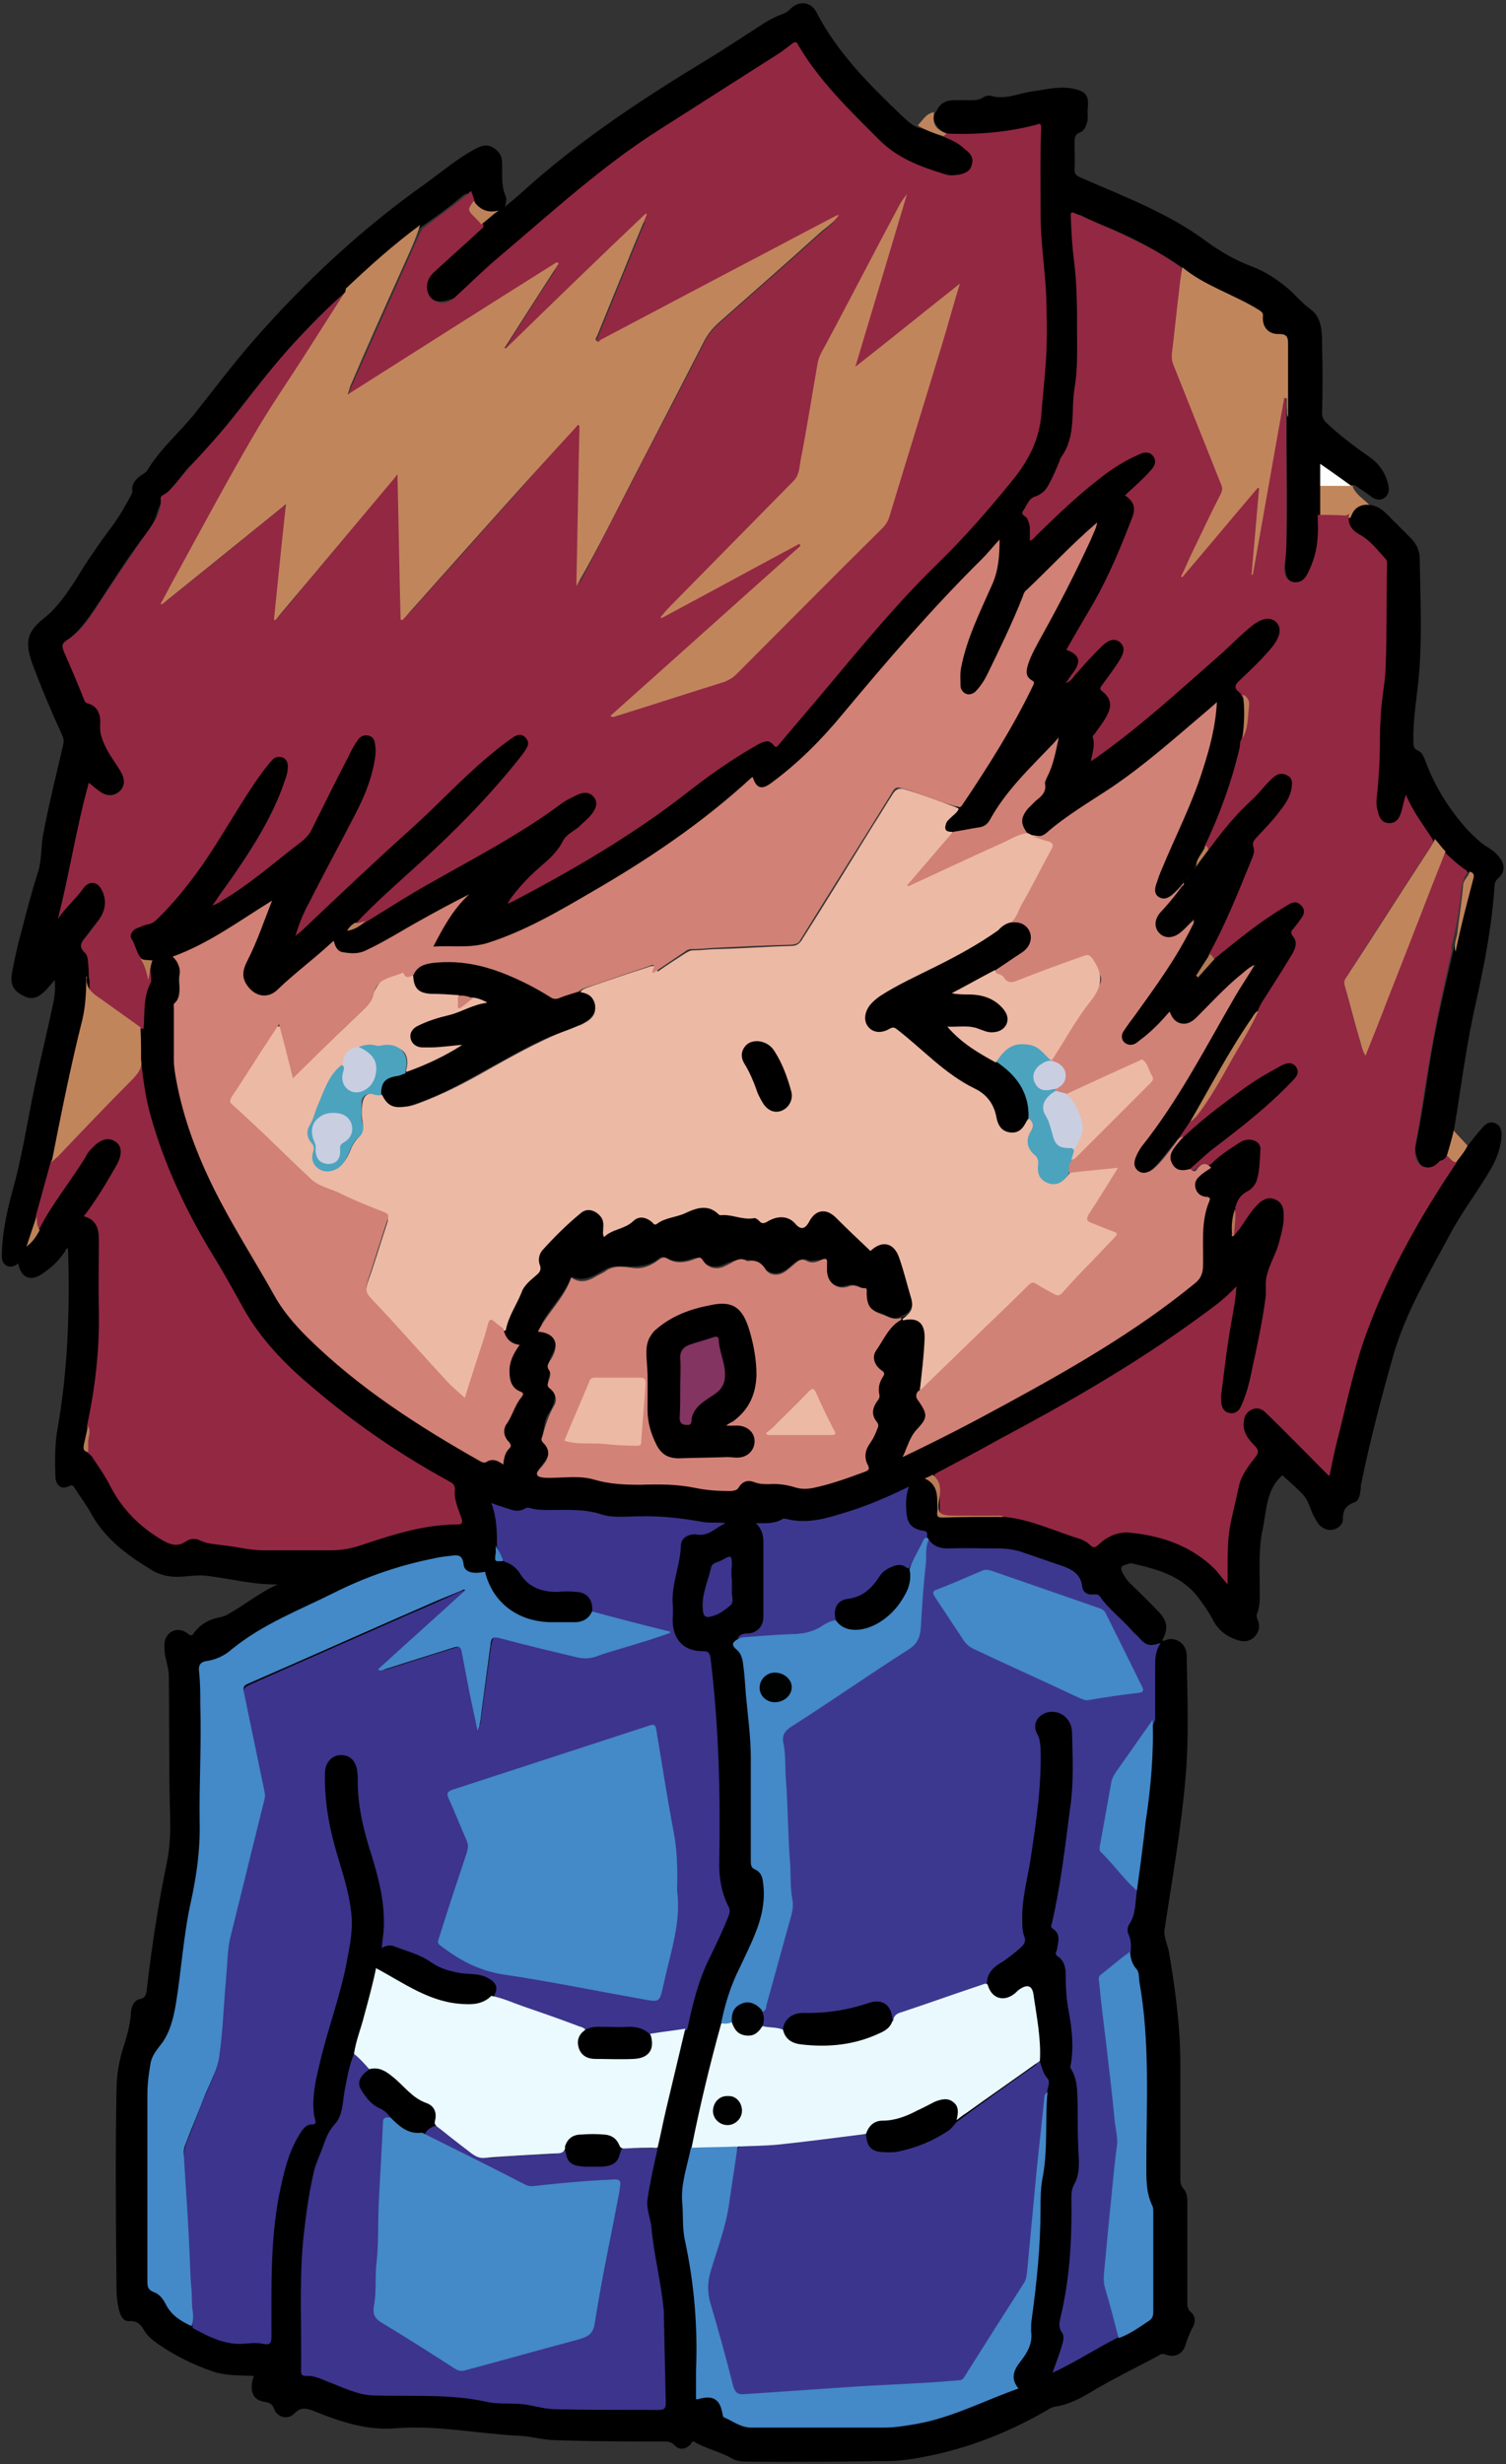 <?xml version="1.0" encoding="utf-8"?>
<!-- Generator: Adobe Illustrator 18.1.1, SVG Export Plug-In . SVG Version: 6.00 Build 0)  -->
<svg version="1.1" id="Layer_1" xmlns="http://www.w3.org/2000/svg" xmlns:xlink="http://www.w3.org/1999/xlink" x="0px" y="0px"
	 viewBox="0 0 239.1 391" enable-background="new 0 0 239.1 391" xml:space="preserve">
<rect x="0" y="0" width="239.1" height="391" fill="#333333" stroke="none"/>
<g>
	<path d="M233.1,181.7c0.7-0.9,1.4-1.8,2.2-2.7c0.5-0.6,1.1-1.1,2-0.8c0.9,0.3,1.1,1.1,1.1,2c-0.1,1.8-0.7,3.5-1.6,5.1
		c-2,3.5-4.5,6.7-6.4,10.2c-3.4,6.4-7.2,12.6-9.2,19.6c-1.9,6.7-3.7,13.5-5.1,20.4c-0.1,0.3,0,0.6-0.1,1c-0.1,0.8-0.3,1.7-1,1.9
		c-1.4,0.5-1.8,1.3-1.8,2.7c0,0.8-0.7,1.4-1.5,1.6c-0.9,0.2-1.6-0.1-2.2-0.7c-0.4-0.4-0.6-0.9-0.9-1.4c-0.6-1.1-0.8-2.4-1.7-3.4
		c-1-1.1-2.2-2.1-3.3-3.1c-2.5,2.1-2.5,5.4-3.1,8.4c-0.7,3.1-0.5,6.3-0.5,9.4c0,1.4,0.1,2.8-0.4,4.1c-0.2,0.4,0,0.8,0.1,1.1
		c0.4,0.9,0.2,1.8-0.5,2.6c-0.7,0.7-1.6,0.9-2.5,0.6c-1.8-0.5-3.2-1.5-4.1-3.2c-0.6-1.2-1.4-2.3-2.2-3.4c-2.6-3.6-6.6-4.7-10.6-5.6
		c-0.3-0.1-0.6,0-0.8,0.1c-0.9,0.2-1.3,0.5-0.7,1.5c0.4,0.7,0.8,1.3,1.4,1.8c1.4,1.4,2.8,2.7,4.2,4.2c1.5,1.5,1.6,2.9,0.6,4.6
		c0.3,0.1,0.5,0,0.7-0.1c1.5-0.5,3.1,0.6,3.2,2.3c0.1,6.6,0.4,13.2-0.2,19.8c-0.7,8-2.1,15.9-3.3,23.8c-0.2,1.3,0.5,2.5,0.7,3.7
		c1,5.9,1.8,11.8,1.8,17.8c0,6,0,12,0,18c0,0.6,0,1.1,0.5,1.7c0.7,0.8,0.6,1.8,0.6,2.8c0,5.1,0,10.2,0,15.2c0,0.6,0,1.1,0.6,1.6
		c0.8,0.7,0.7,1.7,0.2,2.5c-0.4,0.8-0.7,1.5-1,2.4c-0.4,1.7-1.7,2.4-3.3,1.8c-0.5-0.2-0.8,0-1.1,0.2c-3.7,2-7.5,3.8-11.1,6
		c-1.7,1-3.4,1.8-5.4,2.1c-0.4,0.1-0.8,0.3-1.1,0.5c-6.2,3.6-12.8,6.2-19.9,7.5c-1.5,0.3-3,0.5-4.5,0.6c-7.8,0.1-15.5,0.2-23.3,0.1
		c-0.9,0-1.7-0.1-2.4-0.5c-1.9-1.1-4-1.5-5.9-2.6c-0.5-0.3-0.5,0.2-0.7,0.4c-0.8,0.8-1.8,0.9-2.5,0.1c-0.5-0.5-1-0.6-1.6-0.6
		c-5.7,0-11.4,0-17.2-0.2c-1.9,0-3.9-0.6-5.8-0.7c-6.5-0.3-13-1.7-19.6-1.2c-4.6,0.4-8.8-1-13-2.7c-1.2-0.5-2.2-0.7-3.2,0.4
		c-1,1-2.7,0.6-3.2-0.8c-0.3-0.8-0.8-1-1.6-1.1c-1.8-0.3-2.4-1.8-1.6-4.1c-2.2-0.1-4.4,0-6.5-0.7c-3.2-1.1-6.2-2.6-8.9-4.5
		c-0.7-0.5-1.3-1-1.8-1.7c-0.6-0.9-1-1.9-2.6-1.8c-1.1,0.1-1.5-1.2-1.7-2.2c-0.2-0.9-0.3-1.8-0.3-2.7c-0.1-10.6-0.2-21.2,0-31.8
		c0-2.3,0.4-4.6,1.1-6.8c0.6-1.8,1.1-3.7,1.2-5.6c0.1-0.9,0.5-1.8,1.4-2c1-0.2,1-0.8,1.1-1.5c0.8-6.8,1.8-13.5,3.2-20.2
		c0.5-2.5,0.6-5.1,0.5-7.6c-0.2-7.3-0.1-14.7-0.2-22c0-0.9-0.3-1.9-0.5-2.8c-0.2-0.8-0.2-1.5-0.2-2.3c0.2-2,2.2-2.8,3.7-1.6
		c0.5,0.4,0.7,0.4,1-0.1c1-1.4,2.5-2.2,4.2-2.5c0.4-0.1,0.8-0.2,1.1-0.4c2.7-1.5,5.1-3.5,8-4.8c-4,0.1-7.8-1-11.7-1.4
		c-1.4-0.1-2.8,0.2-4.3,0.2c-1.4,0-2.7-0.3-3.9-1c-3.8-2.3-7.3-4.8-9.6-8.8c-0.8-1.5-1.8-2.8-2.7-4.2c-0.2-0.3-0.3-0.7-0.9-0.4
		c-1.2,0.6-2.1,0-2.2-1.4c-0.1-2.5-0.1-5.1,0.3-7.5c1.7-9.5,2-19.1,1.7-28.8c-0.3-0.1-0.4,0.3-0.5,0.5c-1,1.5-2.2,2.6-3.7,3.6
		c-1.8,1.2-3.3,0.5-3.7-1.7c-0.6,0.4-1.3,0.7-1.9,0.3c-0.8-0.5-0.7-1.3-0.7-2c0.1-3.8,1-7.4,2-11c1.5-5.7,2.3-11.5,3.6-17.2
		c0.8-3.7,1.7-7.4,2.5-11.2c0.3-1.2,0.4-2.5,0.3-3.9c-0.5,0.6-1,1.1-1.4,1.6c-1.3,1.3-2.3,1.6-3.6,0.9c-1.6-0.8-2.1-1.8-1.8-3.6
		c0.4-2.2,0.9-4.5,1.5-6.6c0.8-3.1,1.6-6.2,2.6-9.3c0.6-1.8,0.5-3.8,0.8-5.8c0.9-4.9,2.1-9.6,3.2-14.4c0.2-0.7,0.1-1.2-0.2-1.8
		c-1.7-3.7-3.3-7.5-4.7-11.3c-1.2-3.4-0.8-5,2-7.2c2-1.6,3.4-3.7,4.8-5.8c1.8-3,3.8-5.9,5.9-8.7c1.1-1.5,2.1-3.2,3-4.9
		c0.1-0.3,0.3-0.5,0.2-0.8c-0.1-1,0.5-1.7,1.3-2.3c0.4-0.3,0.9-0.5,1.1-0.9c2-3.3,4.9-5.8,7.3-8.7c3.1-3.9,6.1-7.9,9.4-11.7
		c8.2-9.4,17.3-17.9,27.5-25.1c2.6-1.9,5.1-4,7.9-5.5c1-0.5,1.9-0.8,2.9-0.1c0.8,0.5,1.3,1.2,1.3,2.2c0.1,1.9-0.2,3.7,0.6,5.5
		c0.2,0.4,0,0.9-0.1,1.6c1.3-1.1,2.6-2.2,3.8-3.3c8.7-7.7,18.3-14,28.2-20c2.8-1.7,5.5-3.5,8.3-5.3c1.2-0.8,2.4-1.5,3.8-2
		c0.5-0.2,0.8-0.4,1.2-0.8c1.3-1.3,3.2-1.2,4.1,0.5c3.3,6.4,8.3,11.4,13.4,16.3c0.9,0.8,1.7,1.7,2.9,2.1c1.5,0.3,2.7,1,4.1,1.5
		c1.1,0.4,2.1,0.8,3.1,1.3c1.2,0.7,1.7,1.7,1.5,2.8c-0.2,1-1.2,1.8-2.5,1.9c-2.3,0.3-4.2-0.7-6.2-1.5c-2.9-1.1-5.3-2.8-7.4-5
		c-3.1-3.3-6.6-6.2-9.2-9.9c-0.9-1.2-1.8-2.4-2.5-3.6c-0.4-0.7-0.8-0.8-1.5-0.3c-6.3,4.5-13,8.4-19.4,12.5
		c-5.6,3.6-11,7.6-16.1,11.9c-4.4,3.7-8.7,7.6-13.1,11.2c-1.5,1.3-2.8,2.9-4.4,4.1C70.5,48,69,48.1,68,47c-1.1-1.1-1-3,0.2-4.3
		c1.6-1.8,3.4-3.3,5.2-4.9c0.9-0.8,1.8-1.6,2.7-2.3c0.8-0.5,1.4-1.3,2.2-1.7c-1.6,0.3-2.5-0.7-3.3-1.7c-0.8-1.7-0.8-1.7-2.2-0.5
		c-1.9,1.6-3.9,3-5.9,4.4c-4.1,3.1-8.1,6.5-11.8,10.1c-6.2,5.4-11.6,11.7-16.6,18.2c-2.6,3.3-5.2,6.6-8.2,9.5
		c-0.9,0.8-1.5,1.9-2.3,2.8c-1.4,1.4-2.5,2.9-3.1,4.9c-0.4,1.6-1.5,2.9-2.5,4.2c-2.6,3.5-4.9,7.2-7.3,10.8c-1.3,1.9-2.6,3.8-4.5,5.1
		c-0.6,0.4-0.7,0.9-0.4,1.5c1,2.4,2,4.9,3.1,7.3c0.2,0.3,0.4,0.6,0.7,0.8c1.5,0.6,2,1.9,2,3.3c-0.1,2.2,0.8,3.9,1.9,5.5
		c0.5,0.7,1,1.4,1.4,2.2c0.7,1.2,0.6,2.5-0.3,3.3c-0.8,0.8-2,0.9-3.2,0.3c-0.6-0.3-1-0.8-1.7-1.2c-2,6.7-2.8,13.7-4.7,20.3
		c-0.1,0.2,0.2,0.2,0,0.2c0,0,0,0,0-0.1c0.3-0.7,0.8-1.3,1.3-1.9c0.7-0.8,1.4-1.6,2.1-2.5c1.2-1.5,2.8-1.4,3.6,0.4
		c0.9,2,0.3,3.8-1,5.3c-0.7,0.9-1.4,1.8-2.1,2.8c-0.2,0.3-0.5,0.7-0.2,1c1.2,1.5,1,3.2,1.1,4.9c0.2,3.3-0.5,6.5-1.3,9.7
		c-1.6,6.1-2.7,12.3-3.9,18.4c-0.1,0.4-0.2,0.8-0.3,1.2c-0.7,2.9-1.4,5.8-2.4,8.6c-0.5,1.3-0.8,2.6-1.4,3.9c0.5-0.6,0.9-1.3,1.3-2
		c2.1-4.3,5.2-8,7.6-12c0.5-0.7,1.1-1.4,1.9-1.8c1-0.6,1.9-0.7,2.9-0.1c1,0.7,1,1.6,0.9,2.7c-0.1,0.5-0.3,0.9-0.5,1.3
		c-1.3,2.4-2.6,4.7-4.3,6.9c-0.5,0.6-0.6,1,0.2,1.5c1,0.6,1.3,1.7,1.3,2.8c0,5.6,0.2,11.2,0,16.8c-0.2,4.5-0.9,8.9-1.8,13.3
		c-0.2,1-0.4,1.9-0.6,2.9c-0.1,0.5-0.1,0.8,0.4,1.1c0.6,0.4,1,0.9,1.4,1.5c1.9,2.7,3.3,5.8,5.5,8.3c1.6,1.9,3.7,3.2,5.8,4.4
		c0.8,0.5,1.7,0.5,2.6,0c0.9-0.5,1.9-0.4,2.8-0.2c3.4,0.8,6.9,1.4,10.4,1.5c3.4,0.1,6.7,0,10.1,0c1.8,0,3.5-0.4,5.3-1
		c4.6-1.5,9.2-3.1,14.1-3.1c1,0,1.1-0.4,0.8-1.2c-0.4-1.3-0.9-2.6-0.9-4.1c0-0.7-0.5-0.9-1-1.2c-6-3.3-11.7-7.1-17.1-11.3
		c-4.9-3.8-9.6-7.8-13.2-12.8c-2.4-3.3-4.2-7.1-6.3-10.6c-1.8-3-3.7-6.1-5.3-9.3c-2.6-5.4-4.7-11-6.1-16.9c-0.5-2.1-0.5-4.2-0.8-6.3
		c-0.2-1.6-0.1-3.3-0.1-4.9c-0.1-1.6,0.2-3.2,0.3-4.9c0-0.9,0.5-1.8,0.8-2.6c0.2-0.4,0.3-0.8,0.4-1.2c0.3-1.5,0.3-1.5-1.1-2
		c-0.7-0.3-1.1-0.8-1.2-1.6c-0.1-0.4-0.3-0.8-0.6-1.2c-0.7-1.1-0.4-2.2,0.7-2.9c0.1,0,0.1-0.1,0.2-0.1c3.5-0.9,5.4-3.8,7.5-6.4
		c3.7-4.7,6.7-9.8,9.8-14.9c1-1.7,2.2-3.3,3.5-4.9c0.4-0.5,0.9-1,1.7-1c1.2,0,1.9,0.8,1.7,2.1c-0.2,1.8-0.9,3.4-1.6,5
		c-2.5,5.8-6.1,11-9.8,16.1c3.9-2.3,7.4-5.2,11.1-8c2.6-1.9,4.2-4.3,5.5-7.1c1.6-3.2,3.1-6.5,4.9-9.6c0.1-0.1,0,0,0.1-0.1
		c0.9-1.5,1.7-2,2.6-1.7c1,0.3,1.5,1.7,1.3,3.2c-0.4,3.1-1.4,6-2.8,8.8c-2.3,4.8-5,9.5-7.5,14.2c-0.8,1.6-1.5,3.3-2.2,5.1
		c0.9-0.7,1.7-1.4,2.4-2.1c4.4-4.5,9.2-8.8,13.9-13c2.3-2.1,4.6-4.3,6.9-6.5c3.1-3,6.2-6,9.7-8.5c0.3-0.2,0.5-0.4,0.8-0.6
		c1-0.6,1.7-0.6,2.4,0.1c0.8,0.7,0.6,1.5,0.1,2.3c-1.1,1.8-2.5,3.3-3.9,4.9c-1.8,2.1-3.7,4.2-5.7,6.2c-4.2,4-8.3,8-12.7,11.9
		c-1.6,1.4-3.1,3-4.6,4.6c-0.2,0.2-0.5,0.4-0.6,0.7c0.8-0.3,1.3-0.8,1.9-1.3c6-4.1,12.5-7.5,18.8-11.1c3.6-2,7.1-4.1,10.5-6.6
		c1.2-0.9,2.4-1.7,3.7-2.4c0.4-0.2,0.8-0.4,1.2-0.4c0.9-0.1,1.8-0.1,2.4,0.8c0.5,0.8,0.4,1.7-0.1,2.5c-0.8,1.5-2.2,2.4-3.5,3.4
		c-0.7,0.6-1.3,1.2-1.8,2c-0.8,1.3-1.9,2.3-3.1,3.3c-1.7,1.5-3.4,3.1-4.9,5.1c5.5-2.9,10.7-5.9,15.9-9.1c5.3-3.2,10.2-7.1,15.2-10.7
		c2.5-1.8,5-3.5,7.6-5c1-0.6,1.9-0.9,2.9-0.2c0.5,0.3,0.8-0.1,1.1-0.4c4.4-5.3,9-10.5,13.4-15.9c2.3-2.8,4.8-5.6,7.4-8.2
		c5.4-5.3,10.6-10.7,15.3-16.5c1.2-1.5,2.3-3.2,3.5-4.8c0.4-0.6,0.6-1.3,0.8-2c0.8-3.6,1.2-7.2,1.5-10.8c0.2-3.3,0.2-6.5,0.2-9.8
		c0-3.1-0.3-6.1-0.6-9.2c-0.1-1.5-0.3-3.1-0.3-4.7c0-4.8,0-9.5,0-14.3c0-1-0.4-1.1-1.2-0.9c-4.4,1.2-8.9,1.3-13.4,1.1
		c-0.8-0.1-1.4-0.6-1.9-1.3c-0.6-0.8-0.6-1.5,0-2.3c0.5-1.2,1.5-1.7,2.8-1.7c0.9,0,1.8,0,2.6,0c0.7,0,1.3,0,1.9-0.4
		c0.3-0.2,0.9-0.4,1.3-0.3c2.3,0.7,4.4-0.4,6.6-0.7c2.2-0.3,4.4-0.9,6.6-0.4c1.9,0.4,2.4,1.1,2.2,3c-0.1,0.7,0.1,1.5-0.1,2.3
		c-0.2,0.7-0.5,1.4-1.1,1.6c-0.8,0.3-0.9,0.8-0.9,1.6c0,1.4,0.1,2.9,0,4.3c0,0.7,0.2,0.9,0.8,1.2c6.8,3,13.9,5.6,20,10.1
		c2.3,1.7,4.7,3.1,7.4,4.1c2.1,0.8,3.9,2,5.6,3.4c1.3,1.1,2.3,2.4,3.7,3.4c1.8,1.3,1.8,3.7,1.8,5.7c0.1,3.6,0.1,7.1,0,10.7
		c0,0.7,0.2,1.1,0.7,1.6c2.1,2,4.4,3.7,6.8,5.4c1.6,1.1,2.6,2.6,3,4.4c0.2,0.8,0.1,1.6-0.6,2.1c-0.7,0.5-1.4,0.3-2.1-0.2
		c-0.8-0.6-1.7-1.2-2.6-1.8c-0.2,0-0.5,0-0.7-0.1c-1.4-0.9-2.7-1.9-4.2-2.9c-0.2,1.1-0.1,2.2-0.1,3.2c0,1.5,0,3,0,4.5
		c0.1,2.6,0.1,5.2-0.9,7.7c-0.3,0.9-0.7,1.8-1.4,2.5c-0.7,0.7-1.4,0.8-2.3,0.6c-0.9-0.3-1.3-0.9-1.4-1.8c-0.1-0.5-0.1-1,0-1.6
		c0.5-7.6,0.1-15.2,0.2-22.8c0.1-3.9,0-7.8,0-11.8c0-0.9-0.3-1.3-1.2-1.4c-1.8-0.2-2.5-1-2.8-2.7c-0.1-0.6-0.4-1-0.9-1.3
		c-1.3-0.8-2.6-1.5-4-2.1c-2.7-1.1-5.2-2.6-7.5-4.4c-3.9-2.7-8-4.9-12.4-6.7c-1.3-0.5-2.6-1.1-3.8-1.7c-0.7-0.3-0.9-0.1-0.9,0.7
		c0.3,5,0.9,10,0.9,15.1c0,5.6-0.2,11.1-0.8,16.6c-0.2,2-0.5,3.7-1.5,5.5c-0.8,1.4-1.3,3.1-2.1,4.6c-0.5,1-1.2,1.8-2.3,2.2
		c-0.9,0.3-1.3,1.3-1.8,2c-0.1,0.2-0.1,0.4,0,0.6c0.9,1,1,2.2,0.9,3.5c1.9-1.8,3.7-3.5,5.6-5.2c3.3-3,6.7-5.9,10.8-7.9
		c1.6-0.7,2.5-0.7,3.1,0.2c0.6,0.8,0.4,1.8-0.7,3c-0.8,0.9-1.7,1.8-2.6,2.6c-0.4,0.4-0.6,0.7-0.2,1.2c0.7,1,0.6,2,0.2,3.1
		c-2.5,6.8-5.7,13.4-9.7,19.5c-0.5,0.7-0.8,1.2,0.2,1.8c0.9,0.5,1,1.6,0.4,2.6c-0.2,0.4-0.6,0.8-0.8,1.2c1.3-1.8,2.8-3.4,4.3-4.9
		c0.3-0.3,0.6-0.6,1-0.8c0.8-0.4,1.6-0.4,2.4,0.2c0.8,0.6,0.7,1.5,0.4,2.3c-0.6,1.5-1.7,2.7-2.6,4c-0.6,0.7-0.8,1.3,0,2
		c0.7,0.7,0.8,1.7,0.5,2.7c-0.1,0.4-0.2,0.8-0.5,1.1c-1.4,1.8-2.5,3.6-2.1,6c2.3-1.5,4.5-3.2,6.7-5.1c5.7-4.9,11.5-9.6,16.8-14.8
		c0.8-0.8,1.7-1.4,2.7-1.9c0.9-0.5,1.9-0.5,2.7,0.3c0.8,0.7,0.9,1.7,0.5,2.6c-0.4,1.1-1.2,2.1-2.1,2.9c-1.2,1.3-2.5,2.6-3.8,3.8
		c-0.6,0.6-1,1.1-0.3,1.9c0.2,0.2,0.3,0.6,0.4,0.9c0.6,2.2,0.3,4.4,0,6.5c-1.1,6-3.2,11.8-5.9,17.3c-0.4,1.2-1.2,2.2-1.6,3.3
		c-0.6,0.9-1.2,1.7-1.9,2.5c-0.6,0.7-1.2,1.4-1.9,2c-0.7,0.6-1.4,0.9-2.3,0.4c-0.8-0.5-0.9-1.4-0.7-2.2c0.7-2.4,1.8-4.6,2.8-6.9
		c2.6-5.5,4.8-11.2,6.2-17.1c0.3-1.4,0.4-2.8,0.6-4.2c-4.4,3.7-8.6,7.6-13.3,11c-3.6,2.6-7.4,4.9-11,7.5c-0.6,0.4-1.2,0.8-1.7,1.3
		c-0.9,0.9-1.9,1.2-3.2,1c-0.3-0.1-0.6-0.2-0.8-0.4c-1.2-1.5-1.4-2.6-0.1-3.8c1.8-1.8,2.8-3.9,3.6-6.4c0.4-1.3,0.6-2.6,1-3.9
		c-3.5,3.5-7.1,6.9-9.5,11.2c-0.9,1.5-2.1,2.2-3.8,2.3c-1,0.1-2,0.2-3,0.4c-1.4-0.1-1.8-0.9-1-2.1c0.5-0.7,1.3-1.2,1.8-1.9
		c1.1-1.1,1.7-2.5,2.6-3.7c3.2-4.8,6.2-9.8,8.7-15c0.2-0.4,0.5-0.8,0-1.3c-0.8-0.9-0.6-1.9-0.3-2.9c0.6-1.8,1.6-3.4,2.5-5
		c3-5.3,5.7-10.7,8.2-16.3c-3.5,2.9-6.4,6.5-9.9,9.4c-0.5,0.4-0.8,0.9-1,1.5c-1.7,4.3-3.7,8.4-5.7,12.5c-0.4,0.9-1,1.8-1.6,2.5
		c-0.6,0.6-1.3,1-2.1,0.7c-0.8-0.3-1.1-1-1.1-1.8c-0.1-2.2,0.4-4.4,1.2-6.4c0.5-1.4,1.2-2.7,1.7-4.1c0.8-2,1.5-4,2.5-6
		c0.8-1.6,0.8-3.4,0.9-5.5c-1.6,1.7-3,3.1-4.3,4.6c-1.3,1.4-2.6,2.7-3.9,4.1c-4.8,4.7-9,10-13.3,15.1c-4,4.7-8.1,9.4-12.9,13.3
		c-0.7,0.5-1.3,1-2.1,1.4c-0.7,0.4-1.5,0.4-2-0.3c-0.8-1.1-1.3-0.3-1.8,0.1c-2.6,2.4-5.4,4.5-8.2,6.6c-6.7,5.1-14,9.3-21.3,13.4
		c-3.3,1.8-6.7,3.4-10.2,4.8c-2.9,1.2-5.9,0.8-8.9,0.8c-0.8,0-0.9-0.6-0.6-1.2c1.3-2.4,2.5-4.9,4.7-6.6c-3.8,2-7.6,4.2-11.4,6.4
		c-1.1,0.6-2.3,1.2-3.4,1.8c-1.2,0.7-2.5,0.7-3.8,0.6c-0.7,0-1.3-0.3-1.6-0.8c-0.5-0.8-0.8-0.5-1.3,0c-2.5,2.2-5.2,4.2-7.6,6.6
		c-1.2,1.2-3.1,1.4-4.3,0.5c-1.6-1.1-2.2-2.8-1.5-4.5c1.4-3.1,2.7-6.2,3.9-9.5c-3.3,2.3-6.8,4.3-10.2,6.3c-1.1,0.7-2.3,1.3-3.6,1.7
		c-0.6,0.2-0.7,0.5-0.5,1c0.5,1.1,0.6,2.3,0.4,3.5c-0.9,4.2-0.9,8.5-0.7,12.7c0.2,4.2,1.6,8.2,3,12.2c1.8,5,4.2,9.7,7,14.2
		c1.6,2.7,3.2,5.4,4.7,8.1c2.7,5,6.5,9,10.9,12.7c6.9,5.8,14.5,10.7,22.3,15.2c0.6,0.3,1.2,0.5,1.8,0.2c0.2-0.1,0.5-0.1,0.7-0.1
		c0.5-0.1,1.1,0.5,1.3,0.1c0.4-0.6,0.7-1.3,1-2c0.2-0.3-0.1-0.6-0.3-0.9c-0.7-1.2-0.7-2.3,0.2-3.5c0.8-1,1-2.3,1.8-3.4
		c0.2-0.3,0.1-0.6-0.2-0.8c-1.9-2.2-2.1-3.9-0.6-6.5c0.3-0.5,0.4-0.8-0.2-1.2c-1-0.5-1.5-1.4-1.7-2.5c0-0.2,0-0.3,0-0.5
		c1.3-2.8,1.9-5.9,4.4-8.1c0.7-0.6,1.1-1.3,0.9-2.3c-0.2-1,0.3-1.9,1-2.6c1.7-1.7,3.4-3.5,5.3-5.1c1-0.8,2-0.9,3.1-0.4
		c1.1,0.5,1.5,1.4,1.4,2.6c-0.1,0.8,0.1,0.9,0.8,0.5c1.2-0.6,2.6-1,3.7-1.9c0.9-0.6,1.9-0.6,2.8,0c0.5,0.3,0.9,0.3,1.5,0.1
		c1.9-0.8,3.8-1.3,5.8-2c1-0.4,2-0.3,3,0.4c0.5,0.4,1.2,0.4,1.8,0.6c1.8,0.7,3.8-0.1,5.5,1c0.3,0.2,0.7,0,1-0.1
		c1.6-0.7,3.1-0.9,4.5,0.5c0.7,0.7,1.2,0.5,1.8-0.3c1.5-2.2,3-2.4,4.9-0.5c1.4,1.4,3,2.6,4.4,4.1c0.5,0.5,0.9,0.6,1.6,0.2
		c1.4-0.9,3-0.4,3.7,1.1c1,2,1.4,4.2,2,6.3c0.2,0.6,0.4,1.1,0.4,1.7c0,1.2-0.5,2.2-1.7,2.6c-0.8,0.5-1.6,0.4-2.4,0
		c-0.2-0.1-0.5-0.3-0.8-0.4c-1.9-0.4-2.7-1.6-3-3.4c-0.1-0.9-1.1-1.3-2.3-1.1c-0.5,0.1-1,0.3-1.5,0.2c-1.4-0.3-2.3-1.3-2.4-2.8
		c-0.1-1.5-0.1-1.5-1.5-1.3c-0.3,0-0.6,0.1-0.8,0c-1.3-0.6-2.1,0.1-3,0.9c-1.8,1.6-3.3,1.5-4.8-0.3c-0.3-0.4-0.7-0.5-1.2-0.6
		c-1.6-0.3-3-0.1-4.5,0.6c-1.2,0.6-2.6,0.5-3.7-0.6c-0.4-0.4-0.9-0.5-1.4-0.3c-1.4,0.5-2.7,0.6-4.1-0.1c-0.4-0.2-0.8-0.2-1.1,0
		c-1.9,1.6-4.2,1.4-6.4,1.3c-0.8,0-1.5,0.1-2.2,0.5c-1.6,0.9-3.1,2-5.1,1.3c-0.2-0.1-0.4,0.1-0.5,0.3c-1,2.4-2.8,4.2-4.1,6.3
		c-0.4,0.7-0.8,1.1,0.3,1.5c1.5,0.6,1.9,2.2,1.1,3.8c-0.5,1-0.9,1.8-0.5,2.9c0.1,0.3-0.1,0.7-0.2,1.1c-0.1,0.4-0.1,0.8,0.2,1.1
		c1.1,1.2,0.9,2.5,0.2,3.9c-0.4,0.7-0.9,1.3-1,2.2c-0.2,1.2-0.6,2.3,0.3,3.5c0.8,1.1,0,2.1-0.7,3.1c-0.2,0.3-0.7,0.6-0.5,1
		c0.2,0.4,0.7,0.3,1.1,0.3c2.2,0.1,4.5-0.4,6.7,0.3c3.9,1.1,7.8,1,11.8,0.9c1.9,0,3.7,0.3,5.5,0.6c1.6,0.3,3.2,0.4,4.8,0.3
		c0.5,0,1-0.1,1.4-0.5c0.7-0.9,1.7-1,2.7-0.7c1,0.3,2,0.4,3,0.3c1.1,0,2.2,0.1,3.2,0.4c1.3,0.4,2.5,0.4,3.8,0.1
		c2.4-0.6,4.8-1.4,7.1-2.2c0.6-0.2,0.9-0.6,0.6-1.3c-0.4-1.1-0.1-2.1,0.5-3.1c0.3-0.5,0.6-1,0.9-1.6c0.3-0.7,0.4-1.4,0-2.2
		c-0.3-0.5-0.5-1.1-0.2-1.6c1-1.5,0.6-3.3,1.2-4.9c0.2-0.6,0.1-0.9-0.3-1.4c-1.1-1.4-1.2-2.4-0.1-3.9c0.4-0.6,0.8-1.2,1.2-1.8
		c0.6-1.2,1.5-2,2.8-2.4c1.7-0.8,3.4,0.2,3.5,2.2c0.2,1.9-0.1,3.7-0.3,5.6c-0.1,1.2-0.2,2.5-0.5,3.7c-0.2,0.6-0.2,1.1,0.2,1.7
		c1.1,1.6,1.1,2.8-0.4,4.3c-1,1-1.5,2.3-2.1,3.7c3.6-1.5,6.9-3.4,10.3-5.1c6.1-3.1,12-6.4,17.9-9.9c6-3.6,11.8-7.5,17.2-11.9
		c0.9-0.7,1.2-1.5,1.2-2.6c0.1-2.7,0.1-5.5,0.4-8.2c0-0.2,0-0.4,0.1-0.6c0.5-1.1,0.5-1.8-0.8-2.4c-1.2-0.5-1.2-2.1-0.2-3.2
		c0.6-0.6,1.4-1,2-1.5c1.2-1.2,2.6-2.2,4-3.2c0.5-0.4,1.1-0.8,1.8-0.9c1.8-0.3,3.1,1,2.7,2.8c-0.2,1-0.4,1.9-0.4,2.9
		c0,1.3-0.7,2.2-1.7,2.9c-1,0.6-1.6,1.5-1.9,2.6c-0.4,1.2-0.7,2.4-0.4,3.7c1.2-1.6,2.1-3.4,3.6-4.8c0.9-0.8,1.8-1.3,2.9-0.8
		c1.1,0.5,1.6,1.4,1.6,2.6c0,2.6-0.8,5-1.8,7.4c-0.7,1.5-1.1,3.1-1,4.7c0.1,1-0.1,2-0.3,3c-0.9,4.6-1.6,9.2-3,13.7
		c-0.2,0.7-0.4,1.5-0.9,2.1c-0.5,0.7-1.1,1.2-2,1c-0.9-0.2-1.4-0.8-1.6-1.7c-0.1-0.7-0.1-1.4,0-2c0.5-5.1,1.4-10.1,2.2-15.2
		c0-0.1,0.1-0.3,0-0.5c-4.2,3.7-8.8,6.7-13.4,9.8c-5.9,3.9-12,7.4-18.1,10.8c-5.3,2.9-10.6,5.7-15.9,8.6c-0.3,0.2-0.4,0.4-0.1,0.7
		c1.2,1.1,1.1,2.5,1.1,3.9c0,1.5,0,1.5,1.4,1.5c2.9,0,5.8,0,8.6,0c2,0.2,3.9,0.6,5.7,1.3c1.7,0.7,3.5,1.3,5.4,1.7
		c1.2,0.3,2.1,1.4,3.2,1.5c1.1,0.1,1.9-1.3,3.1-1.6c1.3-0.4,2.6-0.7,3.9-0.5c4.1,0.7,8,2.1,11.4,4.7c1,0.8,1.8,1.8,2.8,3
		c-0.4-5,0.3-9.5,1.5-14c0.5-1.8,1.2-3.4,2.3-4.8c1.1-1.4,1.1-1.5-0.1-2.8c-0.8-0.9-1.2-1.8-1.2-3c0-1.2,0.5-2.1,1.6-2.6
		c1-0.5,1.9,0,2.6,0.7c2.8,2.8,5.7,5.7,8.5,8.5c0.3,0.3,0.5,0.6,1.1,0.9c0.4-2.2,0.9-4.3,1.4-6.4c1.7-6.7,3.1-13.6,6-20
		c3.6-7.9,7.6-15.7,12.7-22.8C231.7,183.4,232.1,182.4,233.1,181.7z"/>
	<path d="M217.4,80.1c1,0.1,1.9,0.6,2.6,1.3c1.3,1.3,2.7,2.7,4,4c0.9,0.9,1.4,2,1.4,3.3c0.1,6.1,0.4,12.2-0.1,18.2
		c-0.3,3.6-1,7.2-0.9,10.8c0,0.6,0,1.1,0.7,1.4c0.8,0.3,1,1.2,1.3,1.9c1.5,4,3.8,7.6,6.7,10.8c1,1,2,2,3.2,2.7
		c0.8,0.5,1.5,1.1,2,1.9c0.7,1.1,0.5,2.2-0.5,3c-0.3,0.3-0.4,0.5-0.5,0.9c-0.4,6.4-1.6,12.6-3,18.9c-1.3,5.7-2.1,11.5-3,17.3
		c-0.2,1-0.3,2-0.5,2.9c0.2,1.5-0.4,2.9-0.9,4.2c-0.1,0.2-0.2,0.4-0.3,0.6c-0.8,1.1-1.8,1.6-2.9,1.3c-1.2-0.3-1.6-1.3-1.9-2.4
		c-0.1-0.5-0.1-1,0-1.4c1.3-6.3,2-12.8,3.3-19.1c0.8-3.9,1.7-7.7,2.6-11.6c0.7-3.6,1.7-7.2,2.5-10.8c0.1-0.5,0.5-1.1,0-1.7
		c-1.4-0.9-2.8-2-4-3.3c-0.7-0.7-1.2-1.5-1.9-2.1c-1.4-1.9-2.7-3.7-3.8-6c-0.2,0.9-0.3,1.7-0.7,2.4c-0.5,0.9-1.1,1.6-2.2,1.6
		c-0.9,0-1.6-0.8-2-2c-0.2-0.9-0.3-1.7-0.2-2.6c0.3-2.7,0.5-5.4,0.4-8.1c-0.1-3.3,0.3-6.5,0.7-9.8c0.2-1.7,0.4-3.3,0.3-5
		c-0.1-4.3,0.1-8.6,0.2-12.9c0-1.1-0.3-1.9-1.1-2.7c-1.2-1.1-2.2-2.3-3.6-3.1c-1.3-0.7-1.5-1.9-1.2-3.2
		C215.1,80.1,215.8,79.8,217.4,80.1z"/>
	<path fill="#C1865C" d="M217.4,80.1c-1.3-0.1-2.3,0.4-2.8,1.6c-0.1,0.2-0.1,0.5-0.4,0.5c-1.5-0.1-3.1,0.4-4.6-0.3
		c0-1.6,0-3.2,0-4.8c1.6-0.7,3.3-0.5,4.9,0c0.2-0.1,0.3,0,0.3,0.2C215.3,78.5,216.5,79.2,217.4,80.1z"/>
	<path fill="#C1855C" d="M229.7,183.4c0.4-1.3,0.8-2.7,1.1-4c0.7,0.8,1.5,1.6,2.2,2.4c-0.5,1-1.2,1.8-1.8,2.6
		C230.4,184.7,230,184,229.7,183.4z"/>
	<path fill="#BF845B" d="M149.8,21.6c-1.4-0.4-2.8-0.9-4.1-1.7c0.8-0.8,1.3-1.9,2.6-2.1c-0.3,1.9,0.2,2.7,2,3.4
		C150.3,21.6,150,21.6,149.8,21.6z"/>
	<path fill="#932843" d="M149.8,21.6c0.2-0.1,0.3-0.3,0.5-0.4c4.8,0.2,9.6-0.2,14.2-1.4c0.3-0.1,0.8-0.4,0.8,0.4
		c-0.2,4.6-0.1,9.2-0.1,13.8c0,4.3,0.7,8.6,0.9,12.9c0.1,3.7,0.2,7.4-0.1,11.1c-0.2,2.7-0.5,5.4-0.7,8.1c-0.4,3.8-2,6.9-4.3,9.8
		c-3.8,4.7-7.7,9.2-12,13.4c-6.3,6.1-11.9,12.9-17.6,19.7c-2.5,3-5.1,6-7.7,9.1c-0.4,0.5-0.5,0.6-1,0c-0.7-0.8-1.5-0.4-2.3,0
		c-4.1,2.3-7.9,5-11.6,7.9c-8.5,6.6-17.8,12-27.3,17c-0.3,0.1-0.6,0.3-0.9,0.4c0.6-1.3,3-4,5.1-5.8c1.4-1.2,2.8-2.4,3.7-4.2
		c0.5-1,1.7-1.5,2.5-2.2c0.7-0.7,1.5-1.3,2.1-2.1c0.6-0.8,1-1.7,0.3-2.6c-0.7-0.9-1.7-0.8-2.6-0.4c-0.8,0.4-1.7,0.8-2.4,1.3
		c-6.7,5-14.1,8.8-21.3,12.9c-3.4,1.9-6.6,4-9.9,6c-0.5,0.2-1,0.8-1.6,0.2c3.3-3.5,6.9-6.6,10.4-9.8c5.7-5.2,11.1-10.7,15.9-16.8
		c0.3-0.4,0.6-0.8,0.8-1.2c0.4-0.6,0.3-1.2-0.2-1.7c-0.5-0.5-1.1-0.5-1.8-0.1c-1.6,1.1-3.1,2.3-4.5,3.5c-4.1,3.5-7.7,7.4-11.7,11
		c-5.9,5.3-11.6,10.7-17.4,16.2c-0.3,0.3-0.6,0.5-1.1,0.9c0.6-2,1.3-3.7,2.2-5.3c2.4-4.8,5-9.5,7.4-14.2c1.5-2.9,2.7-5.9,3.1-9.2
		c0.1-0.7,0-1.3-0.1-2c-0.1-0.6-0.5-1-1.1-1.1c-0.6-0.1-1.1,0.1-1.5,0.6c-0.6,0.8-1.1,1.7-1.5,2.6c-2,3.8-3.9,7.7-5.8,11.5
		c-0.4,0.9-1,1.6-1.8,2.2c-4.2,3.2-8.1,6.7-12.7,9.4c-0.4,0.3-0.9,0.5-1.4,0.7c1-1.4,2-2.8,3-4.2c3.3-4.8,6.5-9.7,8.4-15.3
		c0.3-0.8,0.6-1.7,0.6-2.5c0-0.7-0.2-1.2-0.8-1.5c-0.6-0.2-1.2-0.1-1.6,0.3c-1.1,1.2-2,2.5-2.9,3.8c-2.9,4.3-5.4,8.8-8.3,13
		c-2.2,3.1-4.5,6-7.2,8.6c-0.4,0.4-0.9,0.7-1.5,0.8c-0.6,0.1-1.1,0.4-1.7,0.6c-0.7,0.3-1.2,1.1-0.8,1.7c0.7,1.1,0.8,2.6,1.9,3.4
		c1.2,0.8,1.2,2.1,1.2,3.4c-1.3,2.3-1,4.9-1.2,7.4c-0.6,0.2-0.9-0.2-1.3-0.5c-2.1-1.6-4.3-3.2-6.5-4.7c-0.5-0.4-0.8-0.8-0.8-1.5
		c0-0.5,0.1-1-0.1-1.4c0-0.7,0-1.4-0.1-2c0-0.7-0.1-1.5-0.5-1.9c-1.1-1-0.6-1.7,0.1-2.5c0.6-0.7,1.2-1.5,1.8-2.3
		c1.2-1.6,1.7-3.2,0.8-5.1c-0.7-1.5-2.1-1.6-3-0.3c-1.2,1.7-2.8,3-4,4.8c1.8-7.1,2.9-14.4,4.9-21.6c0.6,0.5,1.2,1,1.9,1.5
		c1.1,0.7,2.2,0.6,3-0.1c0.8-0.8,0.9-1.9,0.2-3.1c-0.8-1.4-1.8-2.6-2.5-4.1c-0.5-1.1-0.9-2.1-0.8-3.3c0.1-1.5-0.2-3-2-3.5
		c-0.4-0.1-0.5-0.4-0.6-0.7c-1-2.5-2.1-5.1-3.2-7.6c-0.3-0.8-0.3-1.2,0.5-1.7c1.8-1.1,3.1-2.8,4.3-4.6c2.7-4.1,5.4-8.2,8.2-12.2
		c1.2-1.7,2.6-3.4,2.4-5.7c0-0.2,0.1-0.4,0.3-0.5c1.4-0.7,2.1-2,3.1-3.1c2.7-3.1,5.5-6,8.1-9.2c3.3-4.1,6.4-8.4,10.1-12.3
		c2.6-2.7,5.2-5.5,8.1-7.9c0.4,0.5-0.1,0.9-0.3,1.3c-3.6,5.6-7.1,11.2-10.8,16.7c-3,4.5-5.5,9.3-8.1,14c-3.2,5.7-6.3,11.5-9.5,17.2
		c5.9-4.7,11.8-9.5,17.7-14.3c0.2-0.1,0.3-0.3,0.5-0.4c0.3-0.2,0.5-0.4,0.9-0.3c0.4,0.2,0.3,0.6,0.3,1c-0.1,1.4-0.2,2.9-0.4,4.3
		c-0.5,4-0.8,8.1-1.3,12.3c1.9-2.2,3.7-4.4,5.4-6.5c4.3-5,8.4-10.1,12.7-15.2c0.3-0.3,0.6-0.8,1-0.6c0.5,0.2,0.4,0.8,0.4,1.2
		c0.1,4.8,0.3,9.6,0.3,14.4c0,2.2,0.3,4.4,0.2,6.7c1.3-0.9,2.1-2.2,3.1-3.2c3.7-4.1,7.4-8.2,11-12.3c3-3.3,6-6.7,8.9-10
		c1.1-1.2,2.2-2.3,3.2-3.6c0.3-0.4,0.6-0.7,1-1c0.7-0.5,1-0.4,1.1,0.5c0.1,1.9,0.1,3.8-0.1,5.6c-0.1,0.6-0.1,1.2-0.1,1.8
		c0,5.4,0,10.8-0.2,16.2c0,0.3,0,0.5-0.1,0.7c2.6-5,5.2-10.1,7.8-15.1c1.4-2.6,2.7-5.3,4.1-7.9c2.7-5.1,5.3-10.1,7.9-15.2
		c0.6-1.2,1.4-2.2,2.4-3.1c4.2-3.7,8.4-7.4,12.6-11.1c1.9-1.7,3.7-3.4,5.7-5c-7.8,4.1-15.5,8.2-23.2,12.3c-4.3,2.3-8.6,4.5-12.9,6.9
		c-0.1,0.1-0.3,0.2-0.4,0.2c-0.4,0.1-0.8,0.4-1.1,0.1c-0.4-0.3-0.2-0.7,0-1.1c2.2-5.4,4.4-10.8,6.6-16.2c0.3-0.7,0.6-1.4,0.9-2.1
		c-0.4,0-0.5,0.3-0.7,0.5c-5.1,5.2-10.5,10.1-15.7,15.2c-1.5,1.5-3.1,3-4.7,4.5c-0.3,0.3-0.6,0.8-1.1,0.4c-0.3-0.3,0.1-0.7,0.3-1.1
		c2.4-3.8,4.9-7.7,7.4-11.5c0.1-0.1,0.2-0.3,0.3-0.5c-2.2,1.3-4.3,2.7-6.4,4c-8.3,5.3-16.7,10.6-25,15.9c-0.4,0.2-0.8,0.7-1.2,0.3
		c-0.5-0.4-0.1-1,0.1-1.4c2.3-5.2,4.6-10.4,7-15.7c1.2-2.7,2.4-5.4,3.6-8.1c0.2-0.5,0.5-1,0.8-1.5c2.5-2,5.2-3.8,7.7-6
		c0.3,0.8,0.5,1.4,0.7,2.1c-0.7,1.1-0.3,2,0.7,2.7c0.3,0.2,0.7,0.5,0.5,1c-2.6,2.4-5.2,4.7-7.8,7.1c-1.7,1.5-1.4,4,0.5,4.7
		c1.1,0.4,2,0,2.8-0.7c2.4-2.2,4.6-4.4,7.1-6.5c8.3-7,16.3-14.4,25.5-20.2c6.1-3.9,12.1-7.7,18.2-11.6c1-0.6,1.9-1.3,2.8-2
		c0.4-0.3,0.7-0.3,0.9,0.2c3.4,5.8,8.2,10.4,12.9,15.1c3,3,6.7,4.3,10.6,5.5c0.7,0.2,1.4,0.1,2.1,0c1-0.2,1.8-0.6,2-1.6
		c0.3-1-0.2-1.8-1.1-2.4C152,22.5,150.8,22.2,149.8,21.6z"/>
	<path fill="#932843" d="M229.7,183.4c0.6,0.3,0.8,1.1,1.6,1c-5.6,8.3-10.5,16.9-14,26.2c-2.2,5.7-3.4,11.7-4.9,17.6
		c-0.5,1.9-0.9,3.9-1.3,5.9c-0.2,0.1-0.3-0.1-0.4-0.2c-3.2-3.2-6.4-6.5-9.7-9.7c-0.6-0.6-1.3-0.9-2.1-0.6c-0.8,0.3-1.3,0.9-1.4,1.8
		c-0.3,1.7,0.6,2.9,1.7,4c0.6,0.6,0.7,1,0.2,1.7c-1.1,1.4-2.3,2.9-2.7,4.7c-0.4,1.9-0.9,3.9-1.3,5.8c-0.5,2.4-0.5,4.8-0.5,7.2
		c0,0.8,0,1.6,0,2.6c-0.8-0.9-1.3-1.6-1.9-2.3c-3.8-3.8-8.5-5.4-13.6-5.9c-1.9-0.2-3.6,0.6-5,1.9c-0.6,0.6-0.9,0.5-1.4,0
		c-0.4-0.4-1-0.7-1.5-0.9c-4-1.2-7.8-3.1-12-3.5c-2.5-0.2-5,0-7.5-0.1c-0.5,0-1,0-1.4,0c-1.2-0.1-1.4-0.3-1.4-1.6c0-0.6,0-1.1,0-1.7
		c0-1,0.1-2-0.7-2.8c-0.1-0.1-0.2-0.4-0.1-0.6c3.4-1.8,6.8-3.6,10.2-5.5c10.7-5.7,21.2-11.7,31-18.8c2.3-1.7,4.6-3.2,6.7-5.5
		c-0.1,2.1-0.5,3.9-0.8,5.7c-0.7,3.8-1.1,7.6-1.6,11.4c-0.1,0.5,0,1,0,1.4c0.1,0.8,0.5,1.5,1.3,1.6c0.8,0.2,1.5-0.3,1.8-1
		c0.9-1.9,1.4-4,1.8-6c0.8-3.7,1.6-7.4,2.1-11.1c0.2-1.2-0.1-2.4,0.2-3.6c0.4-1.8,1.4-3.4,1.9-5.1c0.4-1.6,0.9-3.1,0.8-4.8
		c0-1.1-0.4-1.9-1.4-2.3c-1-0.4-1.8,0-2.5,0.6c-1.3,1.2-2.1,2.7-3.1,4.1c-0.3,0.4-0.6,0.7-0.9,1.1c-0.2-1.2-0.1-2.5,0.2-3.7
		c0-0.2,0.2-0.4,0-0.7c0.3-1.2,0.8-2.1,2-2.7c0.6-0.3,1.1-0.9,1.4-1.6c0.5-1.6,0.5-3.2,0.6-4.9c0.2-1.5-1.8-2.2-3.3-1.2
		c-1.5,1-3,1.9-4.3,3.2c-0.2,0.2-0.4,0.3-0.5,0.4c-0.8-0.3-1.5-0.2-2.1,0.5c-0.3,0.3-0.7,0.6-1,0c1.1-1.6,2.7-2.7,4.2-3.9
		c4.1-3,8-6.2,11.6-9.9c0.4-0.4,0.8-0.7,0.9-1.2c0.3-0.9-0.1-1.5-1.1-1.4c-0.6,0-1.1,0.4-1.7,0.7c-5.2,2.9-9.8,6.6-14.2,10.5
		c-0.3,0.3-0.6,0.7-1.1,0.6c-0.1-0.1-0.2-0.3-0.2-0.5c0.3-1.1,1-1.8,1.7-2.6c1.5-1.5,2.6-3.3,3.7-5.1c2.4-4,4.7-8.1,6.8-12.2
		c0.4-1.4,1.4-2.5,2.2-3.7c1-1.7,2.1-3.4,3.1-5.1c0.6-1,0.9-2,0.2-3.1c-0.3-0.4-0.1-0.8,0.2-1.2c0.4-0.5,0.8-1,1.1-1.5
		c0.3-0.6,0.8-1.2,0.1-1.9c-0.6-0.6-1.3-0.3-1.9,0.1c-1.9,1.2-3.9,2.4-5.6,3.8c-1.7,1.3-3.4,2.6-5,4c-0.3,0.3-0.7,0.6-1.2,0.6
		c-0.4-0.1-0.7-0.4-0.9-0.8c-0.1-0.4,0.2-0.8,0.4-1.1c2.5-4.5,4.2-9.3,6.2-14c0.3-0.7,0.5-1.3,0.3-2.1c-0.1-0.6,0.2-1.1,0.5-1.5
		c1-1.3,2.3-2.3,3.3-3.7c0.7-1,1.4-2,2-3.1c0.2-0.5,0.4-1.1,0.3-1.6c-0.1-1-0.9-1.5-1.9-1.1c-0.7,0.3-1.2,0.8-1.7,1.3
		c-3,3.4-6.4,6.4-9,10.2c-0.1,0.1-0.2,0.2-0.4,0.3c-0.5,0-0.4-0.5-0.6-0.8c2.4-5,4.3-10.2,5.6-15.7c0.1-0.5,0-1,0.3-1.4
		c0.5-1.7,0.6-3.5,0.7-5.2c0-0.7-0.3-1.2-0.7-1.7c-0.1-0.2-0.1-0.4-0.3-0.5c-1.2-0.9-0.5-1.5,0.3-2.2c1.7-1.6,3.5-3.3,5-5.2
		c1.2-1.6,1.4-2.9,0.5-3.8c-0.9-0.8-2.1-0.7-3.7,0.5c-1.9,1.5-3.5,3.2-5.3,4.8c-6.5,5.7-12.8,11.5-19.8,16.4
		c-0.2,0.1-0.3,0.2-0.6,0.4c0.2-1.3,0.7-2.5,0.3-3.8c-0.1-0.3,0.3-0.5,0.4-0.7c0.6-0.9,1.3-1.7,1.8-2.7c0.9-1.6,0.7-2.8-0.7-3.9
		c-0.5-0.4-0.3-0.6-0.1-0.9c1-1.4,2.1-2.8,3-4.3c0.5-0.9,0.8-1.8-0.1-2.6c-0.9-0.7-1.8-0.3-2.6,0.4c-1.6,1.5-3.1,3.2-4.6,4.9
		c-0.3,0.4-0.6,0.9-1.4,1.2c0.5-0.7,0.8-1.2,1.2-1.7c1.3-1.8,1-2.8-1.1-3.6c1.4-2.5,2.9-5,4.3-7.4c2.5-4.4,4.4-9,6.2-13.7
		c0.5-1.3,0.3-2.4-1.2-3.4c1.2-1.1,2.3-2.1,3.4-3.2c0.3-0.3,0.6-0.7,0.9-1c0.5-0.6,0.7-1.3,0.2-2c-0.5-0.7-1.3-0.7-2-0.4
		c-2.4,1-4.6,2.4-6.6,4c-3.5,2.7-6.7,5.8-9.9,8.9c-0.3,0.3-0.5,0.7-1.1,0.9c0-0.7,0-1.4,0-2c0-0.5-0.2-1-0.4-1.5
		c-0.2-0.4-1.1-0.6-0.7-1.2c0.6-0.8,0.9-2,1.9-2.3c1.2-0.4,1.8-1.1,2.3-2.1c0.6-1.1,1.1-2.3,1.6-3.5c0.1-0.2,0.1-0.5,0.3-0.7
		c2.4-3.3,1.5-7.3,2.1-10.9c0.5-2.9,0.4-5.8,0.4-8.7c0-3.9,0-7.8-0.5-11.7c-0.3-2.3-0.4-4.5-0.5-6.8c0-0.4-0.1-0.9,0.6-0.6
		c5.7,2.6,11.6,4.8,16.7,8.5c0.1,0,0.1,0.1,0.2,0.2c0.4,1.6-0.1,3.2-0.3,4.7c-0.3,3-0.6,6-1,9c-0.1,0.7,0.2,1.3,0.4,1.9
		c2.3,6,4.7,12,7.1,17.9c0.4,1.1,0.4,2-0.1,3.1c-1.5,3.3-3.3,6.4-4.7,9.7c-0.3,0.6-0.5,1.2-0.8,1.5c2.6-3.1,5.4-6.4,8.2-9.7
		c0.8-0.9,1.5-1.8,2.3-2.8c0.3-0.3,0.6-0.7,1-0.5c0.4,0.2,0.3,0.7,0.3,1.1c-0.4,4-0.6,8-1.2,11.6c1.2-8.3,2.9-17,4.4-25.6
		c0.1-0.6,0.2-1.2,0.9-1.6c0.4,1.1,0,2.3,0.2,3.4c0,6.9,0.1,13.8,0,20.7c0,1.1-0.3,2.2-0.3,3.3c0,1,0.2,1.8,1.2,2.1
		c1.1,0.3,1.9-0.2,2.4-1.1c1-1.9,1.6-3.9,1.7-6.1c0.1-1.1,0-2.2,0-3.4c1.5,0,2.9,0,4.4,0.1c0.3,0,0.4-0.2,0.6-0.3
		c-0.3,1.6,0.3,2.6,1.8,3.4c1.6,0.9,2.7,2.4,4,3.8c0.3,0.3,0.2,0.8,0.2,1.2c-0.1,5.3,0,10.6-0.2,15.9c-0.1,2.7-0.7,5.3-0.8,8
		c0,0.7-0.1,1.4-0.1,2.1c0,3.5-0.1,6.9-0.5,10.4c-0.1,0.9-0.1,1.7,0.2,2.6c0.2,0.9,0.6,1.6,1.6,1.7c1,0.1,1.6-0.5,1.9-1.3
		c0.3-0.7,0.4-1.4,0.6-2.2c0.1-0.3,0.2-0.6,0.3-1c1.1,2.6,2.7,4.7,4.2,7c0.3,0.6-0.1,1-0.4,1.4c-3.6,5.6-7.2,11.1-10.8,16.7
		c-0.8,1.2-1.5,2.5-2.3,3.6c-0.3,0.5-0.5,1-0.4,1.6c0.9,3.4,1.9,6.7,2.8,10.2c0.6-1.1,0.9-2.1,1.2-3c3.5-9,7-18.1,10.6-27.2
		c0.2-0.5,0.3-1.2,0.9-1.5c1.2,1.1,2.4,2.3,3.8,3.2c0.1,0.1,0.2,0.3,0.1,0.4c-0.9,1.4-0.9,3-1.1,4.6c-0.3,2.3-0.7,4.5-1.3,6.8
		c-0.1,0.3-0.1,0.6,0,0.9c-1.1,4.9-2.2,9.8-3.1,14.8c-0.8,4.2-1.4,8.5-2.1,12.8c-0.2,1.1-0.4,2.1-0.6,3.2c-0.1,0.6-0.1,1.2,0,1.8
		c0.2,0.9,0.6,1.6,1.6,1.8c1,0.2,1.7-0.3,2.3-1C229.4,184,229.5,183.7,229.7,183.4z"/>
	<path fill="#ECB9A5" d="M152.2,128.4c-0.3,0.6-0.8,0.9-1.2,1.3c-0.3,0.3-0.7,0.6-0.8,1c-0.3,0.9-0.1,1.3,1,1.3
		c0.1,0.6-0.4,0.9-0.7,1.3c-1.9,2.3-3.9,4.5-5.8,6.8c5.4-2.5,10.8-4.9,16.2-7.4c0.7-0.3,1.4-0.8,2.3-0.5c0.2,0.1,0.4,0.2,0.6,0.3
		c0.9,0.2,1.8,0.2,2.7,0.5c1.1,0.5,1.3,0.8,0.7,1.9c-1.6,3.1-3.3,6.2-5,9.3c-0.5,0.9-0.7,1.9-1.7,2.4c-0.9,0.4-1.7,1-2.4,1.5
		c-3.6,2.6-7.6,4.5-11.6,6.5c-2.1,1-4.2,2-6.1,3.3c-0.8,0.5-1.6,1.1-2.1,1.9c-0.5,0.9-0.5,2.1,0.1,2.7c0.5,0.6,1.7,0.9,2.7,0.4
		c0.9-0.5,1.6-0.3,2.3,0.4c2.2,1.9,4.4,3.7,6.6,5.6c1.6,1.4,3.6,2.4,5.4,3.5c1.8,1,2.9,2.4,3.3,4.5c0.1,0.4,0.2,0.8,0.5,1.2
		c1,1.4,2.3,1.5,3.5,0.2c0.3-0.3,0.4-0.7,0.8-0.9c1.1,0.7,1.3,1,0.8,2.1c-0.6,1.4-0.5,2.6,0.7,3.7c0.5,0.4,0.5,1,0.5,1.5
		c0,1.1,0.1,2.2,1.4,2.6c1.3,0.5,2.1-0.1,2.9-1.1c0-0.1,0.1-0.1,0.2-0.2c2.3-0.6,4.6-0.6,6.9-0.9c1-0.1,1.2,0.3,0.7,1.3
		c-1.2,2-2.5,4-3.7,6c-0.7,1.1-0.7,1.2,0.6,1.7c0.9,0.4,1.8,0.7,2.7,1.1c0.9,0.4,1,0.8,0.3,1.5c-0.9,1-1.8,2-2.8,3
		c-1.8,1.9-3.6,3.9-5.4,5.8c-0.5,0.6-1,0.6-1.7,0.3c-0.8-0.4-1.5-0.9-2.3-1.4c-0.7-0.4-1.2-0.4-1.8,0.2c-2,2.2-4.3,4-6.3,6.1
		c-3.2,3.4-6.7,6.4-10,9.7c-0.3,0.3-0.6,0.8-1.2,0.6c0.3-2.9,0.7-5.8,0.8-8.8c0-2.3-1.1-3.2-3.4-2.7c-0.1-0.1-0.1-0.1-0.1-0.2
		c0-0.1,0-0.1,0.1-0.1c1.4-1,1.7-1.8,1.2-3.4c-0.6-2-1.1-4.1-1.8-6.1c-0.8-2.5-2.7-3-4.6-1.2c-1.9-1.8-3.7-3.5-5.5-5.3
		c-1.5-1.5-3.2-1.3-4.2,0.6c-0.7,1.3-1.4,1.4-2.3,0.3c-1-1.1-2.6-1.3-4.3-0.3c-0.5,0.3-0.9,0.5-1.4-0.1c-0.2-0.2-0.6-0.5-0.8-0.4
		c-1.7,0.3-3.2-0.5-4.8-0.5c-0.3,0-0.6,0.1-0.8-0.1c-1.7-1.7-3.6-1-5.3-0.2c-1.5,0.7-3.2,0.7-4.5,1.7c-0.4,0.3-0.6-0.1-0.8-0.3
		c-1-0.8-2.1-1-3-0.1c-1.4,1.3-3.3,1.2-4.6,2.5c-0.3-0.6-0.1-1.1-0.1-1.5c0.1-1-0.2-1.7-1-2.3c-0.8-0.6-1.8-0.7-2.6,0
		c-2.2,1.8-4.2,3.8-6.1,5.9c-0.5,0.6-0.7,1.5-0.4,2.3c0.3,0.7,0,1.2-0.5,1.6c-0.9,0.8-2,1.6-2.4,2.8c-0.8,2-2.1,3.8-2.5,6
		c-0.5,0.2-0.8-0.1-1.1-0.4c-0.7-0.6-1.1-0.5-1.3,0.4c-0.4,1.7-1.1,3.3-1.5,4.9c-0.5,1.8-1.2,3.6-1.8,5.5c-0.3,1.1-0.6,1.1-1.4,0.3
		c-3.7-3.8-7.2-7.7-10.7-11.6c-1.2-1.3-2.2-2.6-3.5-3.8c-0.9-0.8-1-1.6-0.7-2.7c1.1-3,2-6.1,3-9.1c0.5-1.5,0.5-1.6-1-2.2
		c-3.1-1.3-6.1-2.6-9.2-3.9c-0.6-0.2-1.2-0.5-1.6-1c-1.4-1.4-2.9-2.7-4.3-4c-2.7-2.6-5.4-5.2-8.2-7.7c-0.6-0.5-0.7-1-0.3-1.7
		c2.3-3.5,4.6-7.1,6.9-10.7c0.2-0.3,0.4-0.7,0.8-0.5c0.4,0.1,0.5,0.5,0.6,0.8c0.5,1.9,0.9,3.8,1.4,5.7c0.1,0.4,0.1,0.8,0.4,1.1
		c0.2,0,0.3-0.1,0.4-0.2c3.5-3.5,7.2-6.9,10.8-10.4c0.6-0.6,1-1.5,1.3-2.3c0.3-0.7,0.7-1.3,1.1-1.9c0.4-0.5,0.9-0.9,1.6-0.9
		c0.5,0,1-0.1,1.5-0.4c0.9-0.4,1.6,0.4,2.4,0.5c0.6,1.9,1.1,2.2,3,2.5c1.3,0.2,2.6,0,3.9,0.3c0.6,0.4,0.2,1.1,0.6,1.6
		c0.7-0.3,1.2-1.1,2-1.2c0.2,0,0.4,0,0.6,0c0.5,0.2,1.3,0.2,1.3,0.9c0,0.7-0.8,0.5-1.2,0.7c-2.6,1.2-5.4,1.8-8,2.8
		c-0.5,0.2-1,0.4-1.4,0.7c-0.6,0.4-1.1,0.9-0.9,1.7c0.2,0.8,0.8,1,1.6,1.1c1.2,0,2.3,0.1,3.5-0.1c0.7-0.1,1.5-0.2,2.3-0.2
		c0.2,0,0.5,0,0.6,0.3c0.1,0.2-0.1,0.4-0.3,0.5c-0.1,0.1,0,0-0.1,0.1c-2.7,1.5-5.4,3.1-8.5,3.8c-0.6-0.2-0.4-0.7-0.3-1.1
		c0.3-1.7-0.4-3-2.1-3.1c-1.7-0.1-3.5-0.5-5.2,0.2c-1.7,0.1-2.2,1.5-2.7,2.8c-1.9,2.1-3.1,4.6-3.7,7.4c-0.1,0.7-0.5,1.2-0.9,1.7
		c-0.7,1-0.8,2,0,3c0.3,0.5,0.4,0.9,0.3,1.5c-0.2,1.4,0.2,2.2,1.2,2.6c1,0.4,2.3,0,3.1-1c0.4-0.5,0.7-1.1,1-1.8
		c0.3-0.8,0.7-1.5,1.3-2.1c0.7-0.7,0.8-1.5,0.7-2.4c-0.2-0.9-0.2-1.7-0.1-2.6c0.1-1.7,0.9-2.3,2.5-1.9c0.3,0.1,0.6,0.1,0.9,0.2
		c0.1,0.1,0-0.1,0.1,0.1c1.4,2.1,3.3,2,5.4,1.2c3.8-1.4,7.3-3.2,10.8-5.2c4.8-2.7,9.6-5.4,14.8-7.2c0.4-0.1,0.8-0.4,1.2-0.6
		c0.9-0.6,1.4-1.3,1.3-2.4c-0.1-1.1-0.8-1.6-1.8-1.8c-0.2,0-0.4-0.1-0.5-0.3c0-0.5,0.4-0.6,0.8-0.8c3.4-1.2,6.7-2.3,10.1-3.4
		c0.6-0.2,1.2-0.3,1.3,0.8c1.4-1,2.8-1.9,4.2-2.8c0.5-0.3,0.9-0.6,1.5-0.6c1.3,0,2.6-0.2,3.8-0.2c4-0.1,7.9-0.4,11.8-0.5
		c0.8,0,1.3-0.4,1.7-1.1c3.8-6,7.5-12,11.2-18c1.1-1.7,2.1-3.4,3.2-5.1c0.4-0.6,0.9-0.9,1.7-0.7c3,0.9,5.9,2,8.8,3.1
		C152,128.2,152.2,128.3,152.2,128.4z"/>
	<path fill="#3C348D" d="M94,255.7c0.2-1.7-0.7-3-2.4-3.1c-1.1-0.1-2.1-0.1-3.2,0c-2.5,0-4.6-0.8-5.9-3c-0.6-0.9-1.4-1.5-2.4-1.8
		c-0.7-0.6-0.8-1.5-1.2-2.4c0-2.3,0-4.5-0.9-6.9c1.1,0.4,2.1,0.7,3,1c0.8,0.3,1.6,0.3,2.3-0.1c0.3-0.2,0.6-0.2,0.9-0.1
		c1,0.3,2,0.3,3.1,0.3c2.7,0,5.5-0.2,8.2,0.7c1.9,0.6,4,0.3,6,0.3c3.4-0.1,6.8,0.3,10.1,0.9c1.2,0.2,2.4,0,3.6,0.2
		c-1.5,0.6-2.6,2.1-4.5,1.8c-1.3-0.2-2.6,0.5-2.6,1.8c-0.1,3.1-1.5,6-1.3,9.2c0.1,0.9,0,1.8,0,2.8c0.1,2.9,1.8,4.7,4.7,4.7
		c0.7,0,1.1,0,1.3,1c1.3,10.7,1.6,21.4,1.4,32.1c-0.1,2.6,0.3,5.2,1.5,7.5c0.3,0.6,0.1,1.1-0.1,1.6c-0.9,2.3-2,4.5-3,6.6
		c-1.7,3.4-2.6,7.1-3.4,10.8c0,0.2-0.1,0.4-0.2,0.5c-1.8,0.8-3.6,1-5.5,1c-1.5-1.1-3.2-1.2-4.9-1.1c-1.7,0.1-3.5-0.2-5.2,0.3
		c-3-0.9-5.9-2-8.8-3.1c-1.8-0.6-3.6-1.2-5.3-1.9c-0.3-0.1-0.7-0.2-0.9-0.5c0.7-1.3,0.5-2.2-0.9-2.9c-1.3-0.8-2.9-0.6-4.3-0.8
		c-1.7-0.3-3.3-0.7-4.7-1.7c-1.8-1.3-4-1.8-6-2.6c-0.6-0.2-1.2-0.1-1.9,0.3c0.1-1,0.2-1.8,0.3-2.6c0.3-4.2-0.7-8.2-1.9-12.1
		c-1.3-4-2.3-8.1-2.2-12.4c0-0.4-0.1-0.7-0.1-1.1c-0.3-1.7-1.3-2.5-2.8-2.4c-1.3,0.1-2.3,1.3-2.3,2.8c-0.1,4,0.5,7.9,1.6,11.8
		c0.9,3.3,2.1,6.5,2.5,9.9c0.4,2.6,0,5-0.5,7.5c-1,5.9-3.2,11.4-4.5,17.2c-0.6,2.4-1.1,4.8-0.9,7.3c0,0.4,0.1,0.8,0.2,1.2
		c0.1,0.5,0.3,0.9-0.5,0.9c-0.9,0-1.4,0.7-1.9,1.5c-1.9,3-2.6,6.4-3.3,9.8c-1.4,7.3-1.2,14.7-1.2,22.1c0,1.1,0,1.7-1.4,1.4
		c-1.4-0.3-2.8,0.1-4.3,0c-2.5-0.2-4.6-1.3-6.8-2.5c-0.2-1.2-0.2-2.4-0.2-3.6c-0.1-3.9-0.4-7.7-0.6-11.6c-0.2-3.7-0.3-7.3-0.6-11
		c-0.1-1.1,0-2.1,0.4-3.2c1.3-3.1,2.4-6.4,3.8-9.4c1.5-3.1,1.7-6.4,1.9-9.7c0.5-6.4,0.6-12.8,2.5-19.1c1.5-5,2.6-10.2,3.9-15.2
		c0.2-1,0.3-1.9,0.1-2.8c-1-4.8-2-9.6-3-14.4c-0.3-1.4-0.2-1.6,1.1-2.2c8.3-3.7,16.6-7.3,24.9-11c2.6-1.1,5.1-2.2,7.7-3.4
		c0.5-0.2,1.2-0.7,1.5-0.2c0.4,0.5-0.3,1-0.7,1.3c-2.8,2.6-5.7,5.2-8.5,7.7c-1.2,1.1-2.3,2.3-3.8,3.4c3.9-1.2,7.5-2.4,11.1-3.5
		c1.4-0.4,1.6-0.3,1.9,1.1c0.8,3.7,1.5,7.4,2.2,11.2c0.6-4.1,1.1-8.1,1.7-12.2c0-0.2,0-0.4,0.1-0.6c0.2-1.3,0.5-1.5,1.8-1.2
		c4,1,8.1,1.9,12.1,2.9c1.1,0.3,2.2,0.2,3.3-0.1c3.5-1.1,7.1-2.2,10.7-3.5c-1.2-0.3-2.4-0.7-3.6-1c-2.1-0.5-4.1-1.1-6.1-1.6
		C95.1,256.3,94.4,256.2,94,255.7z"/>
	<path fill="#D18175" d="M65.6,154.8c-0.5,0.1-1.1,0.6-1.5-0.3c0-0.1-0.2-0.2-0.3-0.1c-1.8,0.8-4,0.8-4.5,3.4
		c-0.2,1.2-1.2,2.1-2.1,2.9c-3.5,3.3-7,6.8-10.7,10.4c-0.7-2.9-1.4-5.6-2.2-8.6c-1,1.5-1.8,2.8-2.7,4.1c-1.6,2.5-3.2,5-4.8,7.4
		c-0.3,0.4-0.5,0.7,0,1.2c1.9,1.7,3.7,3.4,5.5,5.1c2.3,2.2,4.6,4.5,7,6.7c1.3,1.3,3.2,1.6,4.8,2.4c2.2,1.1,4.5,2,6.8,2.9
		c0.8,0.3,0.9,0.6,0.6,1.3c-1.1,3.3-2.1,6.6-3.2,9.9c-0.3,1-0.2,1.7,0.6,2.5c4.1,4.3,8,8.8,12,13.1c0.9,1,1.9,1.8,2.9,2.7
		c0.7-2.3,1.5-4.7,2.3-7.2c0.5-1.5,1-3,1.4-4.6c0.2-0.6,0.4-0.8,1-0.3c0.4,0.4,0.9,0.7,1.4,1.1c0.3,1.4,1,2.4,2.6,2.6
		c-1,1.4-1.7,2.8-1.6,4.4c0,1.3,0.4,2.5,1.7,3c0.6,0.2,0.5,0.5,0.2,0.9c-1.1,1.3-1.4,2.9-2.4,4.3c-0.6,0.9-0.4,2,0.4,2.8
		c0.4,0.5,0.4,0.7,0,1.1c-0.6,0.6-0.8,1.5-0.9,2.5c-0.9-0.7-1.8-1-2.7-0.4c-0.4,0.2-0.6,0-0.9-0.1c-9.9-5.6-19.4-11.7-27.5-19.7
		c-2.1-2.1-4-4.3-5.4-6.9c-3.2-5.7-6.7-11.1-9.6-17c-2.6-5.3-4.7-10.9-5.8-16.8c-0.2-1.1-0.4-2.2-0.4-3.3c0-2.7,0-5.4,0-8.2
		c0-0.3-0.1-0.7,0.1-0.8c1.4-1.3,0.5-3,0.8-4.5c0.2-1-0.2-2.1-1.1-2.9c5.8-2.1,10.6-5.7,15.8-8.9c-1.3,3.3-2.4,6.6-4,9.7
		c-0.6,1.2-0.9,2.4,0,3.7c1.2,1.8,3.3,2.3,4.9,0.7c2.7-2.6,5.7-4.8,8.4-7.3c0.1-0.1,0.2-0.2,0.5-0.4c0.2,0.9,0.6,1.7,1.5,1.8
		c1.2,0.2,2.4,0.3,3.6-0.3c3-1.4,5.8-3.2,8.7-4.8c2.5-1.4,5.1-2.8,7.7-4.1c-2.5,2.3-4.1,5.2-5.7,8.3c3-0.2,5.8,0.3,8.7-0.6
		c5.9-1.9,11.2-5,16.5-8.1c9-5.2,17.6-11,25.3-18.1c0.1,0,0.1-0.1,0.2-0.1c0.6,1.8,1.4,2.1,3,0.9c4.2-3.1,7.9-6.8,11.2-10.8
		c7.1-8.5,14.3-16.9,22.2-24.7c0.9-0.9,1.7-1.9,2.8-3.1c0,2.7-0.2,5-1.2,7.2c-1.9,4.3-4,8.5-4.9,13.1c-0.2,1-0.1,1.9-0.1,2.9
		c0,0.6,0.4,1.1,0.9,1.3c0.5,0.2,1,0,1.4-0.3c0.8-0.8,1.4-1.7,1.9-2.7c2-4.1,4-8.2,5.7-12.5c0.1-0.4,0.3-0.8,0.6-1
		c3.7-3.5,7.2-7.3,11.2-10.7c-0.2,1.1-0.7,1.9-1,2.7c-2.4,5.2-5,10.3-7.8,15.3c-0.8,1.5-1.7,3-2.2,4.6c-0.3,1-0.4,1.9,0.7,2.5
		c0.3,0.2,0.3,0.3,0.2,0.6c-3.2,6.7-7.2,13-11.3,19.1c-0.1,0.2-0.3,0.3-0.4,0.4c-2.9-0.7-5.6-1.9-8.4-2.8c-1.8-0.5-1.8-0.6-2.7,1
		c-4.7,7.6-9.5,15.2-14.2,22.8c-0.3,0.6-0.7,0.7-1.3,0.8c-4.1,0.1-8.3,0.3-12.4,0.5c-1.2,0.1-2.5,0.2-3.7,0.2
		c-0.4,0-0.7,0.2-1.1,0.5c-1.6,1.1-3.3,2.2-4.9,3.3c-0.3-0.3,0-0.4,0-0.6c0-0.2,0.3-0.4,0.1-0.6c-0.2-0.2-0.4,0-0.7,0.1
		c-3,1-5.9,2-8.8,3c-0.8,0.3-1.6,0.4-2.3,0.9c-1,0.8-2.2,1.1-3.4,1.4c-0.6,0.2-1-0.2-1.4-0.5c-4.1-2.6-8.6-4.4-13.4-5.2
		c-2-0.4-3.9,0-5.8,0.2c-0.5,0.1-0.9,0.4-1.3,0.8C66.2,154.4,66.1,154.8,65.6,154.8z"/>
	<path fill="#3C3890" d="M180.5,300c-0.3,1.8-0.1,3.7-1.2,5.3c-0.3,0.5-0.4,1.1-0.1,1.7c0.4,0.9,0.4,1.8,0.3,2.8
		c-0.9,1.3-2.2,2.1-3.4,3c-0.9,0.7-1.2,1.5-1.1,2.7c0.9,7.8,1.7,15.6,2.6,23.3c0.2,1.4-0.1,2.7-0.2,4.1c-0.6,6.1-1.1,12.2-1.8,18.2
		c-0.1,0.8,0.1,1.5,0.3,2.2c0.6,2,1.1,4.1,1.6,6.1c0.1,0.5,0.3,1,0,1.5c-3.4,1.7-6.7,3.9-10.4,5.6c0.6-1.7,1.2-3.2,1.6-4.7
		c0.2-0.6,0.2-1.3-0.1-1.7c-0.6-0.8-0.4-1.6-0.2-2.5c1.5-6.3,1.8-12.6,1.7-19c0-0.7,0.1-1.4,0.5-2.1c0.9-1.7,0.7-3.6,0.6-5.4
		c-0.1-2.3-0.1-4.6-0.1-6.8c-0.1-2.1,0.1-4.2-1.1-6.1c-0.1-0.1-0.1-0.4,0-0.6c0.5-2.8,0.2-5.6-0.3-8.3c-0.4-2-0.5-3.9-0.5-5.9
		c0-1.1-0.2-2.3-1.3-3c-0.5-0.3-0.2-0.7-0.1-1c0.2-1.3,0.7-2.5-0.7-3.4c-0.3-0.2-0.2-0.5-0.1-0.8c1.4-6,2.1-12.2,2.9-18.3
		c0.6-4,0.4-8.1,0.3-12.1c-0.1-2.3-2.2-3.7-4.2-3c-1.5,0.6-2.1,2-1.3,3.4c0.4,0.7,0.4,1.3,0.5,2.1c0.2,6-0.7,11.9-1.6,17.8
		c-0.5,3.2-1.4,6.3-1.3,9.6c0,0.8,0,1.7,0.3,2.5c0.3,0.8,0.1,1.2-0.5,1.8c-0.9,0.8-1.8,1.5-2.8,2.2c-1.4,0.8-2.7,1.8-2.6,3.7
		c-3.7,1.4-7.5,2.7-11.3,3.9c-1.3,0.4-2.8,0.8-3.8,1.8c-0.1-0.2-0.2-0.4-0.2-0.6c-0.4-1.5-1.2-2.1-2.8-1.9c-0.8,0.1-1.6,0.3-2.4,0.7
		c-2.1,0.8-4.3,1.1-6.6,1c-0.5,0-1,0-1.4,0c-1.7,0.1-3,0.7-3.7,2.3c-1.2,0.1-2.4,0-3.4-0.6c-0.1-0.9-0.3-1.8-0.3-2.6
		c1-2.7,1.6-5.5,2.4-8.2c0.6-2.1,1.1-4.2,1.8-6.4c0.4-1.2,0.5-2.4,0.3-3.7c-0.3-1.8-0.2-3.7-0.3-5.5c-0.2-4-0.4-8-0.6-12
		c-0.1-2.1,0-4.3-0.4-6.4c-0.2-1.4,0.3-2.4,1.5-3.2c6.2-4.1,12.4-8.2,18.6-12.3c1-0.7,1.6-1.5,1.7-2.7c0.3-4.3,0.7-8.5,1-12.8
		c0-0.5-0.1-1.2,0.6-1.5c0.7,1.1,1.7,1.5,3.1,1.5c2.6-0.1,5.3,0,7.9,0c1.4,0,2.9,0.2,4.2,0.7c2,0.7,4.1,1.4,6.1,2.1
		c1.5,0.5,2.9,1.3,3.1,3.2c0.1,0.9,0.8,1.4,1.7,1.3c0.4,0,0.8-0.1,1.1,0.3c1.4,2,3.4,3.5,5,5.3c0.3,0.4,0.7,0.7,1,1
		c1.3,1.5,1.8,1.7,3.7,1.1c-0.8,1.1-0.9,2.3-0.9,3.5c0,2.9,0,5.8,0,8.7c-0.7,1.8-1.9,3.3-3.1,4.8c-2.4,2.9-3.7,6.1-4.1,9.8
		c-0.2,1.7-0.6,3.3-0.9,4.9c-0.1,0.8,0.1,1.3,0.6,1.9C177.3,296.3,179.1,297.9,180.5,300z"/>
	<path fill="#C1855C" d="M66.7,35.7c-0.8,2.6-2,5-3.1,7.5c-2.7,6-5.4,12-8,18.1c-0.1,0.3-0.2,0.7-0.4,1.3
		c11.2-7.1,22.2-14.1,33.2-21c0.1,0.1,0.2,0.1,0.3,0.2c-2.9,4.5-5.8,9-8.6,13.4c0.1,0,0.1,0.1,0.2,0.1C87.6,48.2,95,41,102.5,33.9
		c0.1,0,0.2,0.1,0.2,0.1c-0.8,1.9-1.6,3.9-2.4,5.8c-1.8,4.5-3.7,9-5.5,13.5c-0.1,0.2-0.4,0.5-0.1,0.8c0.3,0.3,0.5,0,0.7-0.2
		c7.2-3.8,14.4-7.6,21.6-11.4c5.2-2.7,10.4-5.5,15.6-8.2c0.1-0.1,0.3-0.1,0.6-0.2c-0.9,1.3-2.1,2-3.1,2.9c-5.3,4.8-10.7,9.5-16,14.2
		c-1,0.9-1.8,1.9-2.4,3.1c-5,9.8-10.1,19.5-15.1,29.3c-1.6,3.1-3.3,6.3-5.1,9.4c0.2-8.5,0.3-17,0.5-25.4c-0.1-0.1-0.2-0.1-0.2-0.2
		C82.4,77.6,73.2,88,63.9,98.4c-0.1,0-0.2-0.1-0.3-0.1c-0.2-7.6-0.3-15.1-0.5-23c-6.6,7.9-13,15.5-19.4,23.1c-0.1,0-0.2-0.1-0.2-0.1
		c0.6-6,1.2-11.9,1.9-18.3c-6.7,5.4-13.2,10.7-19.7,15.9c-0.1,0-0.1-0.1-0.2-0.1c0.9-1.6,1.7-3.2,2.6-4.8c4-7.3,7.9-14.6,12.1-21.8
		c2.6-4.5,5.6-8.8,8.4-13.2c2-3.1,4-6.3,6-9.4c0.2-0.2,0.3-0.4,0.3-0.8C58.7,42.2,62.5,38.8,66.7,35.7z"/>
	<path fill="#932843" d="M22.4,168.3c0.3,2.9,0.7,5.8,1.5,8.7c2.2,7.8,5.6,15.1,9.8,22c1.8,2.9,3.4,5.8,5,8.7c2.8,5,6.8,9,11.1,12.6
		c6.7,5.7,13.9,10.6,21.6,14.8c0.7,0.4,0.9,0.7,0.8,1.5c-0.1,1.5,0.6,2.9,1.1,4.4c0.2,0.7,0,0.9-0.7,0.9c-5.1,0-9.9,1.5-14.7,3.1
		c-1.7,0.6-3.4,1-5.3,1c-3.6,0-7.2,0-10.8,0c-2.2,0-4.3-0.6-6.4-0.8c-1.3-0.2-2.5-0.2-3.7-0.8c-0.6-0.3-1.5-0.3-2.2,0.2
		c-1.3,0.9-2.5,0.5-3.7-0.2c-3.6-2.1-6.4-4.9-8.3-8.6c-0.8-1.6-1.8-3-2.8-4.5c-0.2-0.4-0.6-0.6-0.9-0.9c-0.5-0.6-0.3-1.4-0.2-2
		c0.1-0.7,0.3-1.4,0.2-2.1c1.3-6,2-12,1.9-18.2c-0.1-3.8,0-7.6,0-11.4c0-1.7-0.4-3.2-2.4-3.7c2-2.6,3.6-5.3,5.2-8.1
		c0.9-1.6,0.9-3-0.1-3.7c-1.1-0.8-2.4-0.5-3.7,0.9c-0.4,0.4-0.8,0.8-1,1.3c-2.4,4-5.4,7.5-7.5,11.7c-1.1-0.5-0.4-1.4-0.5-2.2
		c0.8-2.9,1.6-5.8,2.4-8.7c1.4-2,3.2-3.5,4.8-5.3c2.7-2.9,5.6-5.7,8.3-8.6C22,169.8,21.8,168.9,22.4,168.3z"/>
	<path fill="#3C358E" d="M165.1,327.1c0.3,0.9,0.5,1.9,1.2,2.7c0.6,0.7-0.2,1.6,0,2.5c-0.5,1.4-0.4,2.9-0.5,4.4
		c-0.6,7.8-1.5,15.7-2.2,23.5c-0.1,1.3-0.5,2.5-1.2,3.6c-2.8,4.3-5.6,8.7-8.3,13.1c-0.6,0.9-1.3,1.3-2.3,1.5
		c-1.7,0.2-3.4,0.3-5.1,0.3c-4.7,0.2-9.5,0.6-14.2,0.8c-4.5,0.3-9.1,0.4-13.6,0.9c-1.7,0.2-2.1-0.1-2.6-1.6c-1.2-4.5-2.5-9-3.8-13.5
		c-0.4-1.5-0.4-2.9,0.1-4.4c0.8-2.3,1.4-4.7,2.1-7c1.1-3.7,1.3-7.6,2-11.3c0.1-0.7,0.1-1.4,0.6-1.9c0.3-0.2,0.7-0.2,1-0.2
		c5.4,0,10.8-1,16.2-1.6c1-0.1,2-0.4,3-0.2c0.5,0.2,0.5,0.7,0.6,1.1c0.2,1,1,1.5,2,1.6c0.8,0.1,1.7,0.2,2.5,0
		c2.9-0.6,5.6-1.7,8.1-3.4c0.5-0.4,0.8-0.9,1.2-1.3c4.1-3.1,8.4-6.1,12.6-9.1C164.5,327.1,164.8,326.9,165.1,327.1z"/>
	<path fill="#D18276" d="M145.7,220.8c0.2-0.1,0.4-0.3,0.6-0.4c3.3-3.2,6.6-6.4,9.9-9.6c2.4-2.3,4.8-4.6,7.1-6.9
		c0.4-0.4,0.7-0.5,1.2-0.2c0.9,0.6,1.9,1.1,2.8,1.6c0.5,0.3,0.9,0.4,1.4-0.2c1.4-1.6,2.9-3.2,4.4-4.7c1.3-1.4,2.6-2.7,3.9-4.1
		c0.5-0.5,0.4-0.7-0.3-0.9c-1.1-0.4-2.2-0.9-3.3-1.3c-0.9-0.3-1-0.7-0.5-1.5c1.5-2.3,3-4.7,4.6-7.3c-2.8,0.3-5.2,0.5-7.7,0.8
		c-0.5-0.7-0.4-1.4,0.1-2c2.3-2,4.3-4.2,6.5-6.4c1.9-1.8,3.7-3.7,5.6-5.6c0.8-0.8,0.5-3-0.5-3.5c-0.5-0.2-0.8,0.1-1.2,0.3
		c-3.5,1.6-7,3.1-10.5,4.7c-0.2,0.1-0.4,0.1-0.6,0.2c-0.5,0-1.1-0.1-1.6-0.4c-0.1-0.1-0.2-0.3-0.1-0.5c0.1-0.3,0.4-0.5,0.6-0.7
		c1.2-1.1,1.1-2.3-0.2-3.2c-0.3-0.2-0.7-0.3-0.9-0.7c0.5-1.6,1.6-2.8,2.5-4.2c1.6-2.5,3.2-5.1,4.9-7.6c0.5-0.7,0.6-1.3,0.1-2
		c-0.4-0.6-0.7-1.3-1-1.9c-0.3-0.8-0.8-0.9-1.5-0.6c-3.4,1.3-6.9,2.5-10.3,3.9c-0.9,0.3-1.6,0.5-2.2-0.4c-0.4-0.6-1.5-0.5-1.5-1.6
		c1.2-1.3,2.7-2.1,4.1-3c1.2-0.8,1.5-1.9,1-3c-0.3-0.7-0.8-1.1-1.6-1.1c-0.4,0-0.9,0.1-1.2-0.3c1-0.6,1.3-1.8,1.8-2.8
		c1.7-2.9,3.2-6,4.8-8.9c0.4-0.7,0.3-1.1-0.5-1.3c-0.9-0.2-1.8-0.6-2.7-0.8c0.9,0.1,1.7,0.1,2.4-0.5c3.2-2.8,6.8-4.9,10.3-7.2
		c5.6-3.8,10.6-8.3,15.8-12.7c0.3-0.3,0.6-0.5,1-0.9c-0.2,3.8-1.1,7.2-2.2,10.6c-1.7,5.5-4.3,10.5-6.5,15.8c-0.4,0.9-0.7,1.8-1,2.7
		c-0.2,0.7-0.2,1.5,0.6,1.9c0.7,0.4,1.3,0.1,1.9-0.3c0.7-0.6,1.4-1.3,2-2.1c0.6,0.6,0,0.9-0.2,1.3c-0.9,1.3-2.1,2.4-3,3.7
		c-0.9,1.1-0.9,2.1-0.1,2.9c0.8,0.8,1.9,0.8,3-0.2c0.5-0.4,1-1,1.5-1.4c0.3-0.2,0.5-0.6,0.9-0.3c0.3,0.2,0.1,0.6-0.1,0.9
		c-0.6,1.3-1.4,2.6-2.1,3.9c-2.4,4-5.1,7.8-7.9,11.6c-0.4,0.5-0.8,0.9-1,1.5c-0.2,0.5-0.3,0.9,0.1,1.3c0.4,0.4,0.9,0.4,1.4,0.1
		c1-0.6,1.8-1.4,2.6-2.1c0.7-0.6,1.4-1.3,2-2.1c0.5-0.6,0.9-0.9,1.4,0c0.7,1.2,1.8,1.3,3,0.6c0.5-0.3,0.9-0.8,1.3-1.2
		c2.4-2.3,4.6-4.8,7.3-6.8c0.1-0.1,0.2-0.2,0.4-0.3c0.3-0.2,0.7-0.6,1.1-0.2c0.3,0.3,0,0.7-0.2,1c-1.2,2.1-2.6,4-3.8,6.1
		c-2.5,4.4-4.9,9-7.6,13.3c-1.7,2.6-3.7,5-5.4,7.6c-0.6,0.9-1.2,1.7-1.6,2.7c-0.2,0.6-0.4,1.3,0.2,1.8c0.7,0.5,1.3,0.3,1.9-0.2
		c1.4-1.2,2.4-2.7,3.5-4.1c0.3-0.4,0.6-1,1.2-1c0,0.2,0,0.4,0,0.6c0.1,0.6-0.4,0.8-0.6,1.2c-0.5,0.8-1,1.5-0.5,2.4
		c0.5,0.9,1.2,1,2.1,0.9c0.2,0,0.3,0,0.4,0.2c0.6,0.4,0.8-0.1,1-0.4c0.7-0.8,1.4-0.8,2.1,0c-0.6,0.4-1.3,0.8-1.8,1.3
		c-0.6,0.5-0.9,1.1-0.7,1.9c0.2,0.8,0.8,1.3,1.6,1.4c0.4,0,0.9,0.1,0.6,0.7c-1.4,3.3-0.9,6.8-1,10.2c0,1.3-0.4,2.2-1.5,3
		c-9.2,7.5-19.5,13.4-29.8,19c-5.3,2.9-10.7,5.7-16.4,8.4c0.8-1.6,1.1-3.1,2.2-4.3c1.8-1.9,1.8-2.4,0.4-4.5
		C145.3,221.7,145.4,221.3,145.7,220.8z"/>
	<path fill="#4489C8" d="M94,255.7c4.1,1.1,8.3,2.2,12.4,3.2c0,0.1,0,0.2,0,0.2c-1.7,0.6-3.5,1.2-5.2,1.7c-2.2,0.7-4.5,1.3-6.7,2.1
		c-1,0.3-1.8,0.3-2.8,0.1c-4.2-1-8.4-2-12.5-3.1c-0.9-0.2-1.2,0-1.3,0.9c-0.5,3.7-1,7.5-1.5,11.2c-0.1,0.9-0.2,1.8-0.6,2.6
		c-0.4-2.1-0.9-4.2-1.3-6.2c-0.4-2.1-0.8-4.2-1.2-6.3c-0.1-0.8-0.5-0.9-1.2-0.7c-3.8,1.2-7.6,2.4-11.4,3.6c-0.2,0.1-0.4,0.1-0.7-0.1
		c4.6-4.2,9.2-8.3,13.8-12.5c0-0.1-0.1-0.2-0.1-0.2c-1.6,0.7-3.2,1.3-4.8,2c-9.9,4.3-19.7,8.7-29.6,13c-0.6,0.3-0.7,0.5-0.6,1.2
		c1.1,5.3,2.2,10.6,3.3,15.9c0.1,0.4,0.1,0.8,0,1.2c-1.8,7.3-3.6,14.5-5.4,21.8c-0.5,2.2-0.5,4.4-0.7,6.6c-0.4,4.2-0.5,8.4-1.1,12.5
		c-0.3,2-1.4,4-2.2,5.9c-1,2.6-2.1,5.2-3.1,7.8c-0.3,0.7-0.4,1.4-0.3,2.1c0.3,5.1,0.7,10.3,0.9,15.4c0.1,1.9,0.1,3.7,0.3,5.6
		c0.1,1.2,0,2.3,0.2,3.5c0.1,0.8,0.1,1.6-0.2,2.4c-1.7-0.8-3.2-1.7-4.1-3.5c-0.4-0.8-1-1.6-1.9-1.9c-1-0.4-1-1-1-1.8
		c0-9.8,0-19.7,0-29.5c0-1.7,0.2-3.3,0.5-5c0.2-1.1,0.8-1.9,1.5-2.8c1.5-1.8,2.1-4.2,2.5-6.5c0.9-5.4,1.2-10.9,2.4-16.3
		c0.9-4.1,1.5-8.3,1.4-12.6c-0.1-6.2,0.3-12.4,0.1-18.7c0-1.8,0-3.5-0.2-5.3c-0.1-0.8,0.1-1.4,1-1.6c1.6-0.2,3.1-0.9,4.2-1.9
		c4.9-4,10.7-6.2,16.3-9c5-2.5,10.2-4.3,15.7-5.4c0.8-0.2,1.6-0.3,2.5-0.4c1-0.1,2.1-0.5,2.3,1.3c0.1,1.3,1.5,1.6,3.4,1.2
		c1.2,4.8,5,7.8,10.2,8c1.2,0,2.4,0,3.6,0C92.3,257.5,93.4,257,94,255.7z"/>
	<path fill="#D38277" d="M143.1,209.1c0,0.1,0,0.2,0,0.3c-2,1.1-2.8,3.2-4,4.9c-0.7,1-0.3,2.3,0.8,3.1c0.6,0.4,0.6,0.6,0.2,1.2
		c-0.5,0.8-0.7,1.7-0.5,2.6c0.1,0.5,0,0.7-0.3,1.1c-0.8,1.1-1,2.2-0.1,3.3c0.3,0.4,0.3,0.7,0.1,1.1c-0.3,0.8-0.6,1.5-1.1,2.2
		c-0.8,1.1-1.1,2.3-0.4,3.6c0.3,0.6,0.1,0.8-0.4,1c-2.7,1-5.4,2-8.3,2.6c-1,0.2-2,0.2-2.9-0.1c-1.3-0.4-2.7-0.6-4.1-0.5
		c-0.8,0-1.5,0-2.3-0.3c-1-0.4-1.9-0.2-2.5,0.8c-0.3,0.5-0.7,0.5-1.2,0.6c-1.9,0-3.8-0.1-5.7-0.5c-2.9-0.6-5.8-0.6-8.7-0.5
		c-2.5,0-4.9-0.1-7.3-0.8c-2.3-0.7-4.8-0.3-7.2-0.3c-0.4,0-0.9,0-1.3-0.1c-0.6-0.1-0.9-0.5-0.4-1.1c0.4-0.4,0.7-0.8,1-1.2
		c0.8-1.1,0.7-2.2-0.2-3.1c-0.4-0.4-0.4-0.6-0.2-1.1c0.5-1.7,1-3.4,1.9-4.9c0.5-0.9,0.2-1.9-0.6-2.6c-0.6-0.4-0.5-0.7-0.3-1.3
		c0.3-0.6,0.4-1.3,0-1.8c-0.3-0.5-0.1-0.8,0.1-1.2c0.1-0.2,0.3-0.4,0.4-0.6c1.3-2.3,0.5-4-2.2-4.2c1.5-3,4.2-5.3,5.3-8.6
		c1.2,0.9,2.5,0.7,3.8-0.1c0.5-0.3,1-0.5,1.5-0.8c1.4-1.1,3-0.8,4.5-0.6c1.6,0.2,2.9-0.4,4.1-1.3c0.5-0.4,0.9-0.5,1.5-0.1
		c1.4,0.8,3,0.5,4.4-0.1c0.5-0.2,0.7-0.3,1.1,0.3c0.8,1.2,2,1.5,3.3,1c0.4-0.2,0.8-0.4,1.2-0.6c0.8-0.5,1.6-0.9,2.5-0.3
		c0.1,0,0.2,0.1,0.2,0c1.2-0.2,2.1,0.2,2.8,1.4c0.6,0.9,2,1,3,0.3c0.5-0.3,1-0.8,1.5-1.2c0.6-0.5,1.1-1,2-0.5
		c0.8,0.4,1.6,0.2,2.3-0.2c0.7-0.3,1-0.2,0.9,0.6c0,0.4,0,0.8,0,1.2c0.1,1.9,1.7,3.1,3.5,2.4c1-0.4,1.7,0.4,2.6,0.3
		c0.3,0,0.2,0.6,0.2,1c0.1,1.9,0.6,2.5,2.5,3.2C140.9,208.8,141.8,209.6,143.1,209.1z"/>
	<path fill="#3C348D" d="M104.4,341c-0.6,2.6-1.2,5.3-1.6,8c-0.2,1.5,0.4,2.8,0.6,4.2c0.4,4.6,1.6,9,2,13.6c0,0.2,0,0.4,0,0.6
		c0.1,4.6,0.2,9.3,0.3,13.9c0,0.8-0.2,1.1-1.1,1.1c-5.4,0-10.7,0-16.1-0.1c-1.6,0-3.2-0.4-4.7-0.7c-2.2-0.4-4.4,0-6.6-0.5
		c-6-1.3-12-0.8-18-1c-2.5-0.1-4.8-1.3-7.2-2.2c-1.2-0.5-2.3-1-3.5-0.9c-0.6,0-0.7-0.3-0.7-0.8c0.1-6.8-0.3-13.6,0.3-20.4
		c0.4-3.9,0.9-7.7,1.8-11.5c0.3-1.1,0.8-2.2,1.2-3.2c0.5-1.4,0.9-2.8,2.1-4.1c1.2-1.3,1.2-3.4,1.5-5.2c0.4-2,0.7-4,1.5-5.9
		c1.2,0.4,2,1.3,2.5,2.5c-0.1,0.4-0.5,0.5-0.7,0.8c-0.7,0.8-0.8,1.6-0.3,2.5c0.7,1.1,1.5,2.1,2.7,2.7c0.5,0.2,0.9,0.5,1.3,0.9
		c0.2,0.3,0.7,0.6,0.2,1c-0.4,0.2-0.7,0.5-0.7,1c-0.1,0.7-0.2,1.3-0.2,2c0,4.7-0.3,9.3-0.5,14c-0.2,4.2-0.2,8.5-0.6,12.7
		c-0.1,1.1,0.2,1.8,1.2,2.4c3.7,2.3,7.4,4.6,11.1,7c0.8,0.5,1.5,0.6,2.4,0.4c6.1-1.7,12.2-3.3,18.3-5.1c0.8-0.2,1.1-0.6,1.3-1.4
		c1.4-7.3,2.8-14.7,4.2-22c0.2-1.1,0.1-1.2-1.1-1.1c-4,0.4-8,0.6-11.9,1.1c-0.7,0.1-1.4-0.1-2.1-0.4c-5-2.5-10-5-15-7.5
		c-0.3-0.2-0.6-0.3-0.9-0.6c0.3-1,1.2-1.3,2-1.6c1.9,1.3,3.7,2.8,5.5,4.2c1.1,0.9,2.2,1.1,3.5,1c3.1-0.4,6.1-0.4,9.2-0.6
		c1-0.1,1.9-0.2,2.6-1c0.2,0.2,0.2,0.5,0.3,0.8c0.3,1.4,0.9,2,2.3,2c1,0.1,2.1,0,3.1,0c1.6-0.1,2.1-0.5,2.6-2.1
		c0.1-0.2,0.1-0.5,0.4-0.6c1.6-0.1,3.2,0,4.8,0C103.7,340.7,104.1,340.7,104.4,341z"/>
	<path fill="#EAFAFE" d="M58.6,328.3c-0.8-0.9-1.5-1.7-2.4-2.4c0.3-2.1,1.1-4,1.6-6c0.7-2.6,1.4-5.1,1.9-7.6c4.5,2.4,8.6,5.5,14,5.7
		c1.6,0.1,3.1-0.1,4.3-1.3c1.7,0.3,3.2,1,4.9,1.6c2.9,1,5.8,2,8.7,3.1c0.4,0.2,0.9,0.2,1.3,0.6c0,0.4-0.3,0.6-0.5,0.9
		c-0.8,1.4,0,3.1,1.6,3.2c2.4,0.2,4.8,0.2,7.1,0c1.4-0.1,2-1,2-2.4c0-0.3-0.2-0.7,0.2-1c1.8-0.3,3.7-0.5,5.5-0.8
		c-1,4.2-2,8.4-3,12.6c-0.5,2.1-0.9,4.2-1.4,6.3c-1.7,0-3.4,0-5,0.1c-0.3,0-0.6,0.1-0.9-0.2c-1.8-2.6-4.3-1.9-6.8-1.7
		c-0.9,0.1-1.3,1-1.9,1.5c-0.1,1-0.6,1.2-1.5,1.2c-3.8,0.2-7.6,0.4-11.3,0.7c-0.8,0.1-1.4-0.2-2-0.6c-1.7-1.3-3.4-2.6-5-3.9
		c-0.4-0.3-0.8-0.5-1-1c0.2-1.8-0.7-2.7-2.3-3.5c-1.6-0.9-3-2.3-4.4-3.6c-1-0.9-1.9-1.6-3.2-1.4C58.8,328.5,58.7,328.4,58.6,328.3z"
		/>
	<path fill="#EAF9FE" d="M137.5,338.6c-4.7,0.6-9.3,1.2-14,1.7c-2.1,0.2-4.2,0.2-6.3,0.3c-0.1,0.1,0.1,0-0.1,0.1
		c-2.3,0.4-4.5,0.6-6.8,0.4c-0.2,0-0.4-0.2-0.5-0.3c1.3-6.6,2.9-13.2,4.7-19.7c0.5-0.3,1.1-0.3,1.6-0.3c0.4,0.1,0.5,0.5,0.7,0.8
		c1.1,1.5,2.3,1.6,3.7,0.3c0.2-0.2,0.3-0.4,0.6-0.4c1.1,0.3,2.2,0.1,3.3,0.6c1.1,1.8,2.9,2.2,4.9,2.1c2.5-0.1,5.1,0.2,7.6-0.8
		c1.8-0.7,3.6-1.2,4.9-2.8c0.1-0.7,0.5-1.1,1.3-1.3c4.2-1.4,8.4-2.9,12.6-4.3c0.4-0.1,0.7-0.4,1.1-0.1c0.6,2.2,2.5,2.8,4.2,1.5
		c0.3-0.2,0.5-0.5,0.8-0.7c1.3-0.9,2.1-0.7,2.3,0.9c0.5,3.5,1.2,6.9,1,10.4c-3.9,2.8-7.8,5.5-11.7,8.3c-0.5,0.3-1,0.7-1.5,1.1
		c-0.3-0.3-0.2-0.7-0.2-1c0-1.2-0.9-2-2.1-1.9c-0.7,0.1-1.4,0.4-2,0.7c-1.5,0.8-3,1.5-4.6,2.1c-0.5,0.2-1,0.4-1.5,0.4
		C139.9,336.6,138.6,337.3,137.5,338.6z"/>
	<path fill="#4489C8" d="M109.7,340.8c2.5-0.1,4.9-0.1,7.4-0.2c-0.4,2.9-0.9,5.9-1.3,8.8c-0.5,3.8-1.9,7.4-3,11.1
		c-0.5,1.7-0.5,3.3,0,5c1.3,4.4,2.5,8.7,3.6,13.1c0.3,0.9,0.6,1.4,1.7,1.3c5.9-0.4,11.8-0.8,17.6-1.2c3-0.2,6-0.3,9.1-0.5
		c2.5-0.1,4.9-0.3,7.4-0.5c0.5,0,0.8-0.3,1-0.7c3.1-4.9,6.2-9.8,9.4-14.8c0.4-0.6,0.4-1.4,0.5-2.1c0.5-5.3,1-10.6,1.5-15.9
		c0.4-3.8,0.8-7.5,1.2-11.3c0-0.4,0.1-0.7,0.5-0.9c-0.4,4.6,0.1,9.2-0.8,13.7c-0.3,1.6-0.3,3.3-0.3,4.9c0,5.8-0.6,11.6-1.4,17.4
		c-0.1,0.6-0.1,1.3-0.1,1.9c0.3,1.9-0.6,3.4-1.6,4.7c-1.2,1.5-1.7,2.8-0.4,4.4c-5.4,1.9-10.5,4.6-16.1,5.6c-1.7,0.3-3.5,0.6-5.2,0.6
		c-7,0-14.1,0-21.1,0c-1.7,0-2.9-1-4.3-1.6c-0.3-0.1-0.2-0.4-0.3-0.6c-0.4-2.4-1.6-3-3.9-2.3c-0.1,0-0.2,0-0.3,0c0-1.5,0-3,0-4.5
		c0.3-7.1-0.3-14-1.8-20.9c-0.4-2-0.2-4-0.4-6C108.1,346.5,109.1,343.7,109.7,340.8z"/>
	<path d="M187.5,180.1c-1.2,1.4-2.3,2.9-3.5,4.3c-0.4,0.5-0.9,1-1.5,1.4c-0.6,0.4-1.2,0.4-1.8,0c-0.6-0.5-0.7-1.1-0.5-1.8
		c0.2-0.7,0.6-1.4,1-2c5.9-7.4,10.2-15.8,14.9-23.9c1-1.7,2.1-3.3,3.1-5c-1,0.4-1.7,1.2-2.5,1.8c-2.4,2-4.5,4.3-6.7,6.5
		c-0.8,0.8-1.7,1.3-2.8,0.9c-0.8-0.3-1.2-1-1.5-1.8c-1.4,1.6-2.8,3.1-4.4,4.3c-0.3,0.2-0.6,0.5-0.9,0.7c-0.6,0.4-1.3,0.4-1.9-0.1
		c-0.5-0.5-0.5-1.2-0.1-1.8c0.6-0.9,1.2-1.7,1.8-2.5c3.3-4.6,6.6-9.1,9.1-14.2c0.2-0.3,0.3-0.6,0.2-1.1c-0.6,0.7-1.2,1.4-1.9,2
		c-1.2,1.1-2.6,1.2-3.5,0.3c-0.9-0.9-0.9-2.3,0.3-3.5c1.1-1.2,2.2-2.5,3.2-3.9c0.2-0.2,0.6-0.4,0.2-0.8c1-0.5,1.2-1.7,2-2.2
		c0.5-1,0.9-2,1.9-2.6c2.2-3,4.5-5.9,7.3-8.4c0.7-0.7,1.4-1.5,2-2.2c0.5-0.5,0.9-1,1.5-1.4c0.6-0.4,1.2-0.4,1.8-0.1
		c0.7,0.3,0.9,0.9,0.8,1.6c-0.1,1.9-1.3,3.3-2.3,4.6c-1.1,1.4-2.3,2.6-3.5,3.9c-0.3,0.4-0.5,0.7-0.3,1.3c0.3,0.9-0.2,1.7-0.5,2.5
		c-2,4.9-4,9.9-6.6,14.6c-0.2,0.9-0.6,1.7-1.5,2.7c0.8-0.6,1.2-1.6,2.2-1.9c3.6-2.9,7.2-5.9,11.2-8.3c0.9-0.5,1.8-1.4,2.8-0.3
		c1,1.1,0,1.9-0.5,2.7c-0.2,0.3-0.5,0.6-0.7,0.9c-0.4,0.4-0.6,0.7-0.1,1.3c0.7,0.9,0.4,1.8-0.1,2.7c-1.5,2.5-3.1,5-4.7,7.5
		c-0.3,0.5-0.6,1-0.8,1.6c-2.3,3.5-4.4,7.2-6.6,10.8c-1.3,2.3-2.4,4.7-4.2,6.8C188.5,178.6,188,179.4,187.5,180.1z"/>
	<path fill="#4489C8" d="M116.2,320.9c-0.6,0.2-1.1,0.3-1.7,0.1c0.6-3,1.5-5.9,2.9-8.7c1.3-2.8,2.8-5.6,3.5-8.6
		c0.4-1.8,0.5-3.5,0.2-5.3c-0.1-0.8-0.5-1.4-1.1-1.7c-0.8-0.3-0.8-0.8-0.8-1.5c0-5.4,0-10.9,0-16.3c0-3.4-0.5-6.8-0.8-10.2
		c-0.1-1.5-0.2-3-0.4-4.5c-0.1-0.9-0.3-1.8-1-2.4c-1.1-0.9-0.6-1.3,0.3-1.8c1.3-0.8,2.8-0.7,4.2-0.8c1.7-0.1,3.5-0.3,5.3-0.3
		c1.2,0,2.3-0.4,3.3-1c0.8-0.4,1.6-1.1,2.7-1c1.1,0.7,2.2,1.6,3.7,1.3c0.8-0.1,1.6-0.2,2.3-0.6c2.1-1,3.7-2.6,4.9-4.6
		c0.7-1.2,1-2.6,0.7-4c0.5-1.7,1.5-3.2,2.2-4.7c0.2-0.3,0.5-0.7,0.8-0.1c0,0.1,0,0.1,0,0.2c-0.5,1.2-0.3,2.4-0.4,3.7
		c-0.4,3.4-0.6,6.7-0.8,10.1c-0.1,1.5-0.5,2.6-1.9,3.5c-6.3,4-12.4,8.3-18.7,12.3c-1.1,0.7-1.5,1.5-1.2,2.7c0.4,2,0.2,4,0.4,6
		c0.3,4.1,0.3,8.3,0.6,12.4c0.2,2.1,0,4.2,0.4,6.3c0.2,1,0,2-0.3,3c-1.3,4.6-2.5,9.1-3.8,13.7c-0.1,0.4,0,0.9-0.6,1.1
		c-0.4,0-0.6-0.2-0.8-0.4c-1.5-1-3-0.4-3.4,1.4C116.4,320.3,116.5,320.7,116.2,320.9z"/>
	<path fill="#C1855C" d="M204.5,66.2c-0.3-0.5-0.1-1-0.2-1.5c0-0.5,0-1,0-1.5c-0.1,0-0.3,0-0.4-0.1c-1.7,9.4-3.3,18.7-5,28.1
		c-0.1,0-0.1,0-0.2,0c0.4-4.6,0.8-9.1,1.2-13.7c-0.1,0-0.1-0.1-0.2-0.1c-4,4.7-8,9.5-12,14.2c-0.1,0-0.1-0.1-0.2-0.1
		c0.7-1.4,1.3-2.9,2-4.3c1.4-2.9,2.8-5.9,4.3-8.8c0.3-0.6,0.3-1.1,0-1.7c-2.5-6.3-5-12.5-7.5-18.8c-0.3-0.7-0.3-1.4-0.2-2.2
		c0.4-3.2,0.7-6.4,1.1-9.6c0.1-1.2,0.3-2.4,0.5-3.7c3.6,3,8.2,4.3,12.2,6.8c0.4,0.3,0.7,0.4,0.6,1.1c-0.1,1.6,0.9,2.8,2.6,2.7
		c1.2,0,1.4,0.5,1.4,1.5C204.5,58.4,204.5,62.3,204.5,66.2z"/>
	<path fill="#3C3890" d="M132.7,257.1c-1,0.1-1.7,0.6-2.5,1.1c-1.4,0.8-2.9,1.1-4.6,1.1c-2.5,0.1-5.1,0.3-7.6,0.5
		c-0.3,0-0.6,0.2-0.9,0.2c0.3-0.6,0.8-0.8,1.5-0.8c1.5,0,2.6-1.1,2.6-2.6c0-4,0-8,0-12c0-1-0.3-2.1-1.2-2.9c1.6,0,3,0.1,4.3-0.7
		c0.1-0.1,0.3,0,0.5,0c3.4,0.9,6.5-0.1,9.7-1.1c3.3-1,6.5-2.4,9.8-4c-0.5,1.4-0.5,2.7-0.4,3.9c0.1,1.9,0.8,2.8,2.7,3.1
		c0.9,0.1,0.5,0.7,0.6,1.2c-0.6-0.3-0.6,0.3-0.7,0.5c-0.7,1.4-1.5,2.9-2.2,4.3c-2.2-0.8-3.6,0.3-4.8,2c-1.1,1.5-2.4,2.7-4.4,3
		C133.4,254.1,133.1,254.7,132.7,257.1z"/>
	<path fill="#4489C8" d="M177.6,371c-0.7-2.7-1.4-5.4-2.2-8.1c-0.2-0.8-0.2-1.6-0.1-2.5c0.3-2.8,0.5-5.5,0.8-8.3
		c0.4-3.8,0.7-7.6,1.2-11.4c0.2-1.3-0.1-2.6-0.3-3.9c-0.4-4.2-0.9-8.5-1.4-12.7c-0.4-3.2-0.8-6.4-1.1-9.6c-0.1-0.5-0.1-0.9,0.3-1.2
		c1.6-1.2,3-2.5,4.6-3.6c0.1,1,0.3,1.9,1,2.7c0.5,0.5,0.4,1.4,0.5,2.1c1.7,9.5,1.1,19.2,1.1,28.8c0,2.3-0.1,4.6,1,6.8
		c0.1,0.3,0.1,0.6,0.1,0.9c0,5.3,0,10.5,0,15.8c0,0.8-0.2,1.2-0.9,1.6C180.7,369.4,179.3,370.4,177.6,371z"/>
	<path fill="#C1855C" d="M22.4,168.3c0.2,1.2-0.5,2-1.3,2.9c-4,4-7.9,8.1-11.8,12.2c-0.3,0.3-0.7,0.6-1.1,1c1.5-7.6,3-15.2,4.9-22.7
		c0.5-2.2,0.6-4.5,0.6-6.8c0,0,0.1,0.1,0.1,0.1c-0.3,1.8,1,2.7,2.2,3.5c2.1,1.5,4.2,3,6.3,4.5C22.4,164.7,22.4,166.5,22.4,168.3z"/>
	<path fill="#4489C8" d="M180.5,300c-2.1-1.8-3.7-4.2-5.7-6.1c-0.3-0.3-0.2-0.5-0.2-0.9c0.6-3.3,1.2-6.6,1.8-10
		c0.1-0.8,0.5-1.4,0.9-2c1.9-2.7,3.8-5.4,5.7-8.1c0.2,5.4-0.3,10.8-1.1,16.1C181.5,292.7,181,296.4,180.5,300z"/>
	<path fill="#D08074" d="M163.1,132.2c-1.7,0.2-3,1.2-4.5,1.8c-4.7,2.1-9.3,4.3-13.9,6.4c-0.2,0.1-0.4,0.3-0.7,0.1
		c2.4-2.8,4.9-5.7,7.3-8.5c1.3-0.2,2.7-0.5,4-0.7c0.9-0.1,1.4-0.4,1.8-1.1c2.6-4.8,6.6-8.5,10.3-12.4c0.2-0.2,0.3-0.4,0.7-0.8
		c-0.5,2.4-0.9,4.5-1.9,6.4c-0.1,0.3-0.3,0.6-0.3,0.9c0.3,1.4-0.6,2.1-1.5,2.8c-0.4,0.4-0.8,0.8-1.2,1.2
		C162,129.8,162,130.7,163.1,132.2z"/>
	<path fill="#3C348D" d="M116.2,250.8c0,0.5,0,1,0,1.6c-0.1,0.8,0.4,1.7-0.2,2.3c-0.9,0.8-1.9,1.5-3.1,1.8c-0.7,0.2-1.2,0.1-1.3-0.9
		c-0.3-2.5,0.8-4.6,1.3-6.9c0.2-0.8,1.2-0.8,1.8-1.2c1.4-0.8,1.5-0.7,1.5,0.9C116.1,249.2,116.1,250,116.2,250.8
		C116.1,250.8,116.2,250.8,116.2,250.8z"/>
	<path fill="#FDFDFD" d="M214.5,77.1c-1.6,0-3.3,0-4.9,0c0-1.1,0-2.3,0-3.5C211.3,74.8,212.9,75.9,214.5,77.1z"/>
	<path fill="#BD825A" d="M76.4,35.6c-0.3-0.4-0.7-0.8-1-1.1c-1.2-1.2-1.2-1.2-0.2-2.6c0.9,1.2,2,2,4,1.5C78,34.2,77.3,35,76.4,35.6z
		"/>
	<path fill="#B97C58" d="M148.1,234c1,0.9,1.3,1.8,1.1,3.3c-0.5,3-0.2,3.2,2.8,3.2c2.1,0,4.1,0,6.2,0c0.4,0,0.8-0.1,1.1,0.2
		c-3.2,0-6.5,0-9.7,0.1c-0.7,0-0.9-0.2-0.8-0.9c0.1-0.6,0-1.2,0-1.8c0-1.5-0.4-2.8-2-3.5C147.3,234.4,147.7,234.2,148.1,234z"/>
	<path fill="#BB7D59" d="M197.3,110.2c0.8,0.4,1.1,1,1,1.8c-0.2,1.7-0.1,3.5-1,5.1C197.5,114.8,197.7,112.5,197.3,110.2z"/>
	<path fill="#BC8159" d="M5.8,193c0.1,0.7,0,1.5,0.5,2.2c-0.5,0.9-1,1.8-2.1,2.6C4.8,196,5.3,194.5,5.8,193z"/>
	<path fill="#B77D57" d="M23.5,155.5c-0.2-1.2-0.5-2.3-1.2-3.4c0.6,0.3,1.2,0.2,1.9,0.3C23.8,153.5,23.8,154.5,23.5,155.5z"/>
	<path fill="#B67D56" d="M14,226.3c0.5,0.9,0,1.7,0,2.6c0,0.5,0,1,0,1.5c-0.7-0.1-0.8-0.4-0.7-1.1C13.5,228.4,13.7,227.4,14,226.3z"
		/>
	<path fill="#4386C6" d="M78.7,245.3c0.5,0.7,0.9,1.5,1.2,2.4c-1.4,0.1-1.4,0.1-1.2-1.3C78.7,246,78.7,245.6,78.7,245.3z"/>
	<path fill="#B77E57" d="M191.8,134.9c-0.6,0.9-1.3,1.7-1.9,2.6c0-1.3,1.1-2.2,1.5-3.3C191.7,134.3,191.8,134.6,191.8,134.9z"/>
	<path fill="#B97F58" d="M56.4,146.4c0.6,0.2,1.1-0.2,1.6-0.2c-0.8,0.7-1.6,1.3-2.9,1.5C55.5,147,55.9,146.7,56.4,146.4z"/>
	<path fill="#B57756" d="M196.1,191.8c0.1,1.1,0,2.2-0.1,3.3c0,0.3-0.1,0.7-0.1,1c-0.5,0.2-0.3-0.2-0.3-0.3
		C195.5,194.4,195.6,193.1,196.1,191.8z"/>
	<path fill="#C1855C" d="M229.5,135.1c-3.1,7.8-6.1,15.7-9.2,23.5c-1.1,2.9-2.3,5.9-3.5,8.9c-0.6-0.9-0.7-1.9-1-2.8
		c-0.8-2.7-1.5-5.5-2.3-8.3c-0.2-0.6,0-1,0.3-1.4c4.5-6.9,8.9-13.8,13.4-20.7c0.2-0.4,0.5-0.7,0.6-1.2
		C228.4,133.8,228.9,134.5,229.5,135.1z"/>
	<path fill="#BF835B" d="M231.1,151c-0.4-1.1,0.2-2.2,0.3-3.2c0.3-2.5,0.7-4.9,0.9-7.4c0.1-0.9,0.9-1.3,1-2.1
		c0.7,0.2,0.8,0.5,0.6,1.2C232.9,143.3,231.9,147.1,231.1,151z"/>
	<path fill="#C1855C" d="M152.4,45c-0.9,2.9-1.6,5.5-2.4,8.2c-2.9,9.6-5.9,19.2-8.8,28.8c-0.2,0.7-0.6,1.3-1.1,1.8
		c-7.8,7.7-15.5,15.5-23.2,23.2c-0.6,0.6-1.2,0.9-1.9,1.2c-5.8,1.8-11.6,3.7-17.4,5.5c-0.2,0.1-0.4,0.1-0.7-0.1
		c10.1-9,20.1-18,30.2-27c-0.1-0.1-0.1-0.2-0.2-0.3c-7.3,3.9-14.6,7.9-21.9,11.8c0-0.1-0.1-0.1-0.1-0.2c0.5-0.6,1-1.2,1.6-1.8
		c6.5-6.6,13-13.2,19.5-19.8c0.9-0.9,0.9-2.1,1.1-3.2c1-5.1,1.8-10.3,2.7-15.4c0.2-1.2,0.8-2.1,1.4-3.2c3.8-7.1,7.5-14.3,11.3-21.4
		c0.4-0.8,0.9-1.6,1.5-2.3c-2.7,9-5.4,18.1-8.2,27.4C141.3,53.9,146.7,49.5,152.4,45z"/>
	<path d="M188.9,185.5c-1.1,0.3-2.1,0.3-2.7-0.7c-0.7-1.1-0.3-2,0.4-2.9c0.3-0.4,0.6-0.7,0.9-1.1c3-2.9,6.3-5.4,9.6-7.8
		c2-1.5,4.1-2.7,6.3-3.9c0.8-0.4,1.6-0.7,2.3,0.1c0.7,0.9,0.2,1.6-0.5,2.3c-3.7,3.9-7.9,7.2-12.1,10.4
		C191.6,183,190.3,184.3,188.9,185.5z"/>
	<path fill="#BF825A" d="M189,177.9c3.2-5.5,6.1-11.1,9.7-16.3c0.3-0.4,0.5-1,1.1-1.2c-1.2,2.6-2.7,5.1-4.1,7.5
		c-1.8,3.2-3.5,6.4-5.8,9.3C189.6,177.4,189.4,177.8,189,177.9z"/>
	<path fill="#B17955" d="M192.8,152.2c-0.9,1-1.7,1.9-2.6,2.9c-0.1-0.1-0.2-0.2-0.3-0.3c0.7-1.1,1.4-2.2,2.2-3.4
		C192.4,151.6,192.6,151.9,192.8,152.2z"/>
	<path d="M65.6,154.8c0.6-1.4,1.6-1.8,3.1-2c7-0.8,12.9,2,18.6,5.4c0.5,0.3,0.9,0.4,1.4,0.2c1-0.4,2-0.7,3-1
		c1.6,0.1,2.4,0.7,2.7,1.8c0.3,1.2-0.3,2.3-1.6,3c-1.7,1-3.5,1.5-5.3,2.2c-2.4,1-4.7,2.2-7,3.5c-4.5,2.4-8.8,5.1-13.6,6.9
		c-0.9,0.3-1.8,0.7-2.7,0.8c-1.9,0.3-2.8-0.3-3.6-2c-0.5-1.4,0.3-2.8,1.8-3.3c0.7-0.2,1.4-0.4,2.1-0.2c3.1-1.1,6.1-2.5,8.9-4.3
		c-1.7,0.1-3.4,0.4-5.1,0.4c-0.4,0-0.8,0-1.2,0c-0.9,0-1.7-0.5-1.9-1.4c-0.2-0.9,0.3-1.6,1.1-2c1.6-0.8,3.2-1.3,4.9-1.7
		c2.1-0.5,3.8-1.7,6.2-2c-0.9-0.5-1.5-0.7-2.2-0.8c-0.8,0-1.7,0.1-2.4-0.4c-1.4-0.1-2.9-0.2-4.3-0.2
		C66.4,157.6,65.7,156.8,65.6,154.8z"/>
	<path d="M160.3,146.4c1-0.1,1.9-0.1,2.7,0.7c1.1,1.2,0.8,3-0.7,4c-1.4,0.9-2.8,1.9-4.2,2.8c-0.1,0.2-0.2,0.4-0.4,0.5
		c-1.9,1.1-3.8,2.2-5.6,3.1c2.1,0,4.3,0,6.3,1.4c0.7,0.5,1.3,1.1,1.7,2c0.6,1.5-0.2,3-1.9,3.2c-0.7,0.1-1.4,0.1-2-0.2
		c-1.6-0.7-3.2-0.5-4.9-0.5c2,2.3,4.5,3.5,6.9,5c2.5,1.5,4.3,3.5,5,6.4c0.3,0.9,0.4,1.9-0.1,2.8c-0.6,1.5-1.4,2.2-2.6,2.1
		c-1.2-0.1-2-0.8-2.3-2.4c-0.4-2.2-1.6-3.7-3.5-4.6c-4.7-2.3-8.2-6.2-12.2-9.3c-0.4-0.3-0.6-0.5-1.2-0.2c-1.3,0.8-2.6,0.7-3.4-0.2
		c-0.8-0.9-0.7-2.3,0.2-3.5c0.5-0.6,1.1-1.1,1.7-1.5c2.8-1.8,5.9-3.2,8.9-4.7c3.4-1.7,6.7-3.5,9.8-5.7
		C159.1,146.9,159.7,146.6,160.3,146.4z"/>
	<path fill="#4CA3BE" d="M163.3,177.4c0.1-3.5-1.4-6.1-4.1-8.2c-0.3-0.2-0.6-0.5-1-0.7c0.7-3.3,4.9-4,7-2.4c0.7,0.5,1.5,1.1,1.7,2.1
		c-0.3,0.5-0.9,0.5-1.3,0.8c-1,0.6-1.4,1.5-1.2,2.4c0.3,0.9,1,1.3,2.3,1.3c0.3,0,0.6-0.1,0.9,0.2c0,0.2,0,0.3,0,0.5
		c-1.8,1.5-2,3.2-0.6,5.1c0.4,0.5,0.3,1.3,0.6,1.9c0.3,1.1,1,1.8,2.2,1.8c0.5,0,0.9,0.1,0.9,0.7c0.1,0.6-0.2,1-0.6,1.4
		c-0.6,0.5-0.3,1.3-0.4,1.9c-1,1.7-2.4,2.1-3.8,1.3c-1-0.6-1.2-1.5-1.1-2.6c0.1-0.7,0-1.2-0.6-1.7c-1.1-0.9-1.4-2.3-0.6-3.6
		C164.3,178.5,163.9,178,163.3,177.4z"/>
	<path fill="#4CA3BE" d="M64.4,170.3c-0.4,0.1-0.7,0.3-1.1,0.4c-2.2,0.3-2.8,1-2.8,3.1c-0.5,0-0.9,0-1.4-0.2
		c-0.9-0.2-1.7,0.4-1.7,1.4c0.1,1.1-0.2,2.2,0.2,3.3c0.2,0.8,0,1.7-0.7,2.2c-0.8,0.6-1.1,1.5-1.5,2.4c-0.5,1.1-1,2.2-2.2,2.7
		c-0.9,0.4-1.9,0.4-2.7-0.2c-0.9-0.7-1.1-1.6-0.8-2.6c0.2-0.6,0.2-1-0.3-1.5c-0.7-0.8-0.8-1.9-0.2-2.8c0.6-1,0.8-2.1,1.2-3
		c1-2.3,1.7-4.8,3.8-6.5c0.7,0.3,0.4,0.8,0.4,1.3c-0.2,1.5,0.2,2.3,1.3,2.6c1,0.3,2.3-0.3,2.9-1.3c1-1.7,0.4-3.8-1.4-4.8
		c-0.3-0.2-0.6-0.2-0.6-0.6c0.9-0.4,1.9-0.6,2.9-0.3c0.5,0.2,1-0.1,1.5-0.1c2.3-0.2,3.9,1.6,3.2,3.9C64.5,169.8,64.3,170,64.4,170.3
		z"/>
	<path d="M120.3,165.2c1.1,0.1,2,0.6,2.6,1.5c1.3,2,2.1,4.2,2.7,6.4c0.4,1.3-0.3,2.6-1.4,3.1c-1.1,0.5-2.3,0.1-3.1-1.2
		c-0.4-0.7-0.8-1.4-1-2.1c-0.5-1.4-1.1-2.8-1.9-4.1c-0.5-0.8-0.6-1.7-0.1-2.5C118.6,165.5,119.3,165.2,120.3,165.2z"/>
	<path fill="#C9CEE1" d="M56.9,166.1c2.4,1.1,3.2,2.4,2.7,4.6c-0.3,1.2-1.1,2.1-2.2,2.5c-1.8,0.6-3.4-0.9-3-2.8c0.1-0.5,0.4-1,0-1.5
		C54.5,167.4,55.2,166.3,56.9,166.1z"/>
	<path fill="#CF8175" d="M72.7,158c0.9-0.1,1.6,0.1,2.4,0.4c-0.6,0.4-1.1,0.9-1.7,1.3c-0.2,0.1-0.3,0.3-0.5,0.3
		c-0.3-0.1-0.2-0.4-0.2-0.6C72.7,158.9,72.7,158.4,72.7,158z"/>
	<path fill="#4489C8" d="M107.5,300c0.7,5-1.1,10-2.2,15.1c-0.6,2.7-0.6,2.6-3.4,2.1c-7.3-1.3-14.6-2.8-22-3.9
		c-3.9-0.6-7-2.3-10-4.6c-0.6-0.4-0.3-0.8-0.2-1.2c1.4-4.5,2.9-9,4.4-13.5c0.2-0.7,0.3-1.2,0-1.9c-1-2.3-1.9-4.6-2.9-6.8
		c-0.3-0.7-0.2-1,0.6-1.3c10.4-3.4,20.9-6.8,31.3-10.2c0.8-0.3,1,0,1.1,0.7c0.9,5.3,1.7,10.6,2.7,15.9
		C107.5,293.3,107.6,296.5,107.5,300z"/>
	<path d="M103.3,322.9c0.7,2.3-0.3,3.7-2.7,3.8c-2,0.1-4.1,0-6.1,0c-1.2,0-2.2-0.5-2.6-1.7c-0.4-1.2,0-2.2,1-2.9
		c0.7-0.4,1.4-0.5,2.2-0.5c1.6,0,3.2,0.1,4.7,0C101.2,321.6,102.3,321.9,103.3,322.9z"/>
	<path fill="#4489C8" d="M172.6,269.8c-0.3,0-0.8-0.2-1.3-0.4c-5.5-2.6-11.1-5.1-16.6-7.7c-0.7-0.3-1.3-0.8-1.7-1.4
		c-1.5-2.3-3-4.5-4.5-6.8c-0.4-0.6-0.6-1,0.3-1.3c2.4-0.9,4.8-2,7.2-3c0.5-0.2,0.8-0.1,1.3,0c5.8,2,11.5,4,17.3,6
		c0.5,0.2,0.8,0.4,1,0.9c1.9,3.8,3.8,7.6,5.7,11.5c0.3,0.5,0.3,0.9-0.4,1C178.2,268.9,175.5,269.3,172.6,269.8z"/>
	<path d="M141.7,320.6c-0.3,1.1-1.1,1.6-2,2c-4,1.9-8.2,2.3-12.5,1.8c-1.7-0.2-2.6-1-2.9-2.4c0.2-1.5,1.3-2.6,3.3-2.6
		c3.7,0.1,7.2-0.5,10.7-1.7C140.4,317.2,141.6,318.4,141.7,320.6z"/>
	<path fill="#010101" d="M116.2,320.9c-0.1-1.1,0.1-2.2,1.2-2.8c1.2-0.7,2.4-0.4,3.5,0.8c0.4,0.8,0.5,1.6,0.2,2.5
		c-0.6,1-1.3,1.7-2.5,1.6C117.2,322.9,116.6,322.1,116.2,320.9z"/>
	<path d="M137.5,338.6c0.4-1.3,1.3-2.1,2.6-2.1c2,0,3.8-0.7,5.5-1.6c0.9-0.4,1.8-0.9,2.8-1.4c1-0.4,2.1-0.7,3,0.1
		c0.9,0.7,0.7,1.8,0.5,2.7c-1.3,2.2-3.7,2.9-5.8,3.9c-1.8,0.8-3.6,1.3-5.6,1.3C138.4,341.5,137.6,340.7,137.5,338.6z"/>
	<path fill="#ECB9A5" d="M166.9,168.3c-1.1-0.9-1.8-2.2-3.4-2.5c-2.4-0.4-3.7,0.2-5.4,2.8c-2.7-1.5-5.4-3-7.7-5.7
		c1.8,0.1,3.5-0.3,5.1,0.4c0.6,0.2,1.2,0.5,1.9,0.5c1,0,1.9-0.3,2.4-1.3c0.4-1,0-1.8-0.6-2.5c-1.4-1.6-3.3-2.2-5.4-2.2
		c-0.9,0-1.8,0-2.7-0.2c2.3-1.2,4.6-2.5,6.9-3.7c0,0.8,1,0.6,1.3,1.1c0.8,1.3,1.7,0.8,2.7,0.4c3.3-1.3,6.6-2.5,10-3.7
		c0.7-0.3,1-0.2,1.5,0.5c1.6,2.3,1.6,4.2-0.3,6.6c-2.4,3-4.2,6.4-6.3,9.6C167,168.2,167,168.2,166.9,168.3z"/>
	<path fill="#ECB9A5" d="M170.1,184.1c0.1-0.5,0.3-1,0.4-1.5c0-0.4,0-0.8,0.3-1.1c1.4-2.3,0.5-4.6-0.8-6.6c-0.3-0.4-0.8-0.6-0.7-1.3
		c3.9-1.8,7.8-3.6,11.6-5.3c0.1-0.1,0.4-0.2,0.4-0.2c1,0.6,1,1.7,1.6,2.6c0.3,0.5,0.1,0.8-0.2,1.1c-4,4-8,8-12,12
		C170.5,183.9,170.3,184,170.1,184.1z"/>
	<path fill="#C9CEE1" d="M169.2,173.5c1.4,1.1,1.9,2.6,2.5,4.2c0.5,1.4,0,2.6-0.6,3.8c-0.2,0.3-0.4,0.7-0.6,1
		c-0.1-0.1-0.2-0.3-0.4-0.3c-1.9,0-2.6-0.4-3-2.2c-0.3-1-0.5-2-1.1-3c-0.9-1.4-0.2-2.9,1.6-3.9C168.1,173.2,168.7,173.4,169.2,173.5
		z"/>
	<path fill="#C9CEE1" d="M166.9,168.3c0,0,0.1,0,0.1,0c0.3,0.1,0.5,0.2,0.8,0.3c0.8,0.4,1.4,1.1,1.4,2c0,1.2-0.7,1.8-1.6,2.2
		c-0.2,0-0.5,0-0.7,0.1c-1.4,0.3-2.2-0.1-2.7-1.3c-0.4-1,0.1-2.2,1.2-2.8C165.8,168.5,166.3,168.3,166.9,168.3z"/>
	<path d="M115.3,226.2c1,0.1,1.7-0.1,2.5,0.1c1.2,0.3,2,1.2,2,2.4c0,1.2-0.8,2.2-2,2.5c-0.8,0.2-1.5,0-2.3,0
		c-2.6,0.1-5.1,0.1-7.7,0.2c-1.7,0-2.8-0.6-3.6-2.2c-0.9-1.8-1.4-3.6-1.4-5.6c0-2.5,0.1-5-0.1-7.4c-0.1-1.4-0.2-2.7,0.4-3.9
		c0.3-0.5,0.6-1,1-1.3c2.5-2.2,5.5-3.3,8.7-3.9c4-0.9,5.3,0.9,6.3,4.4c0.6,2.1,1,4.4,1,6.7c-0.1,3.2-1.3,5.6-3.8,7.4
		C116,225.7,115.7,225.9,115.3,226.2z"/>
	<path fill="#ECB9A5" d="M89.6,228.6c1.3-3.2,2.7-6.3,4-9.5c0.2-0.5,0.6-0.5,1-0.5c2.3,0,4.6,0,7,0c0.7,0,0.9,0.2,0.9,0.9
		c-0.2,3.1-0.5,6.2-0.7,9.3c0,0.7-0.5,0.6-0.9,0.6c-1.7,0-3.4-0.1-5.1-0.3C93.8,228.9,91.7,229.3,89.6,228.6z"/>
	<path fill="#ECB9A5" d="M121.6,227.4c0.5-0.4,1.1-0.8,1.5-1.3c1.7-1.7,3.5-3.4,5.2-5.2c0.6-0.6,0.9-0.8,1.3,0.2
		c0.9,2,1.8,3.9,2.8,5.8c0.2,0.3,0.5,0.8-0.3,0.8c-3.4,0-6.8,0-10.2,0C121.8,227.7,121.7,227.5,121.6,227.4z"/>
	<path fill="#4489C8" d="M67,338.4c5.4,2.7,10.9,5.4,16.3,8.2c0.7,0.4,1.4,0.3,2.1,0.2c3.5-0.4,7-0.7,10.5-0.9c0.1,0,0.2,0,0.4,0
		c2.4-0.2,2.4-0.2,2,2.1c-1.3,6.9-2.8,13.9-3.9,20.8c-0.3,1.7-1.2,2-2.5,2.4c-6,1.6-12,3.3-18,4.9c-0.6,0.2-1.1,0.1-1.6-0.2
		c-3.9-2.5-7.8-5-11.8-7.4c-1.3-0.8-1.3-1.7-1.1-2.8c0.4-2.3,0.1-4.6,0.4-6.9c0.3-2.8,0.2-5.7,0.3-8.5c0.2-4.5,0.5-9,0.7-13.5
		c0-1,0.7-0.8,1.2-0.8c0.4-0.1,0.7,0.1,0.9,0.4c1,1.1,2.2,1.8,3.7,1.8C66.7,338.2,66.9,338.3,67,338.4z"/>
	<path d="M67,338.4c-2.2,0.3-3.6-1-5-2.4c-0.5-0.7-1.1-1.2-1.8-1.5c-1.3-0.6-2.1-1.7-2.8-2.8c-0.8-1.2-0.3-2.3,1.3-3.4
		c1.4-0.3,2.4,0.2,3.6,1.2c1.8,1.4,3.1,3.4,5.4,4.2c1.4,0.5,1.8,1.8,1.2,3.3C68.4,337.7,67.7,338.1,67,338.4z"/>
	<path d="M89.7,340.6c0.4-1.3,1.3-1.9,2.6-1.9c1.2-0.1,2.4-0.1,3.6,0c1.4,0.1,2.2,0.8,2.6,2.2c-0.1,2-0.9,2.8-3,2.9
		c-0.8,0-1.7,0-2.5,0C90.5,343.7,89.9,343.1,89.7,340.6z"/>
	<path fill="#010101" d="M117.8,334.9c0,1.3-1.1,2.3-2.3,2.3c-1.3,0-2.4-1.1-2.3-2.4c0.1-1.3,1.1-2.3,2.4-2.2
		C116.8,332.5,117.8,333.6,117.8,334.9z"/>
	<path d="M132.7,257.1c-0.5-1.8,0.2-3.2,1.9-3.4c2.4-0.3,3.8-1.7,5-3.5c0.4-0.7,1.1-1.2,1.8-1.5c1-0.5,2-0.6,2.8,0.3
		c0.3,0.6,0.3,1.2,0.2,1.7c-0.6,4.1-5.1,8.2-9,7.9C134.3,258.5,133.4,258.1,132.7,257.1z"/>
	<path fill="#000101" d="M123,270.1c-1.3,0-2.4-1-2.4-2.3c0-1.3,1.1-2.4,2.4-2.4c1.5,0,2.7,1.1,2.7,2.3
		C125.7,269,124.5,270.1,123,270.1z"/>
	<path fill="#C9CEE1" d="M50.1,182.3c0.1-0.5-0.1-0.9-0.3-1.4c-0.6-1.5-0.2-2.9,1-3.7c1-0.8,3.1-0.8,4.1-0.1c1.4,1,1.4,3.2-0.2,4.1
		c-0.5,0.3-0.8,0.5-0.7,1.2c0.1,1.5-0.6,2.3-1.9,2.3C50.8,184.6,50.1,183.9,50.1,182.3z"/>
	<path fill="#833460" d="M108,220c0-1.5,0.1-3,0-4.4c-0.1-1.4,0.7-2,1.7-2.3c1.2-0.4,2.4-0.7,3.5-1.1c0.6-0.2,0.9-0.1,0.9,0.4
		c0.1,1.8,0.9,3.4,1,5.1c0.1,1.5-0.3,2.6-1.6,3.5c-0.9,0.6-1.9,1.2-2.7,2c-0.5,0.6-0.9,1.2-1,2c0,0.6-0.1,1-0.8,0.9
		c-0.7,0-1.1-0.3-1.1-1.1C108,223.4,108,221.7,108,220C108,220,108,220,108,220z"/>
</g>
</svg>
